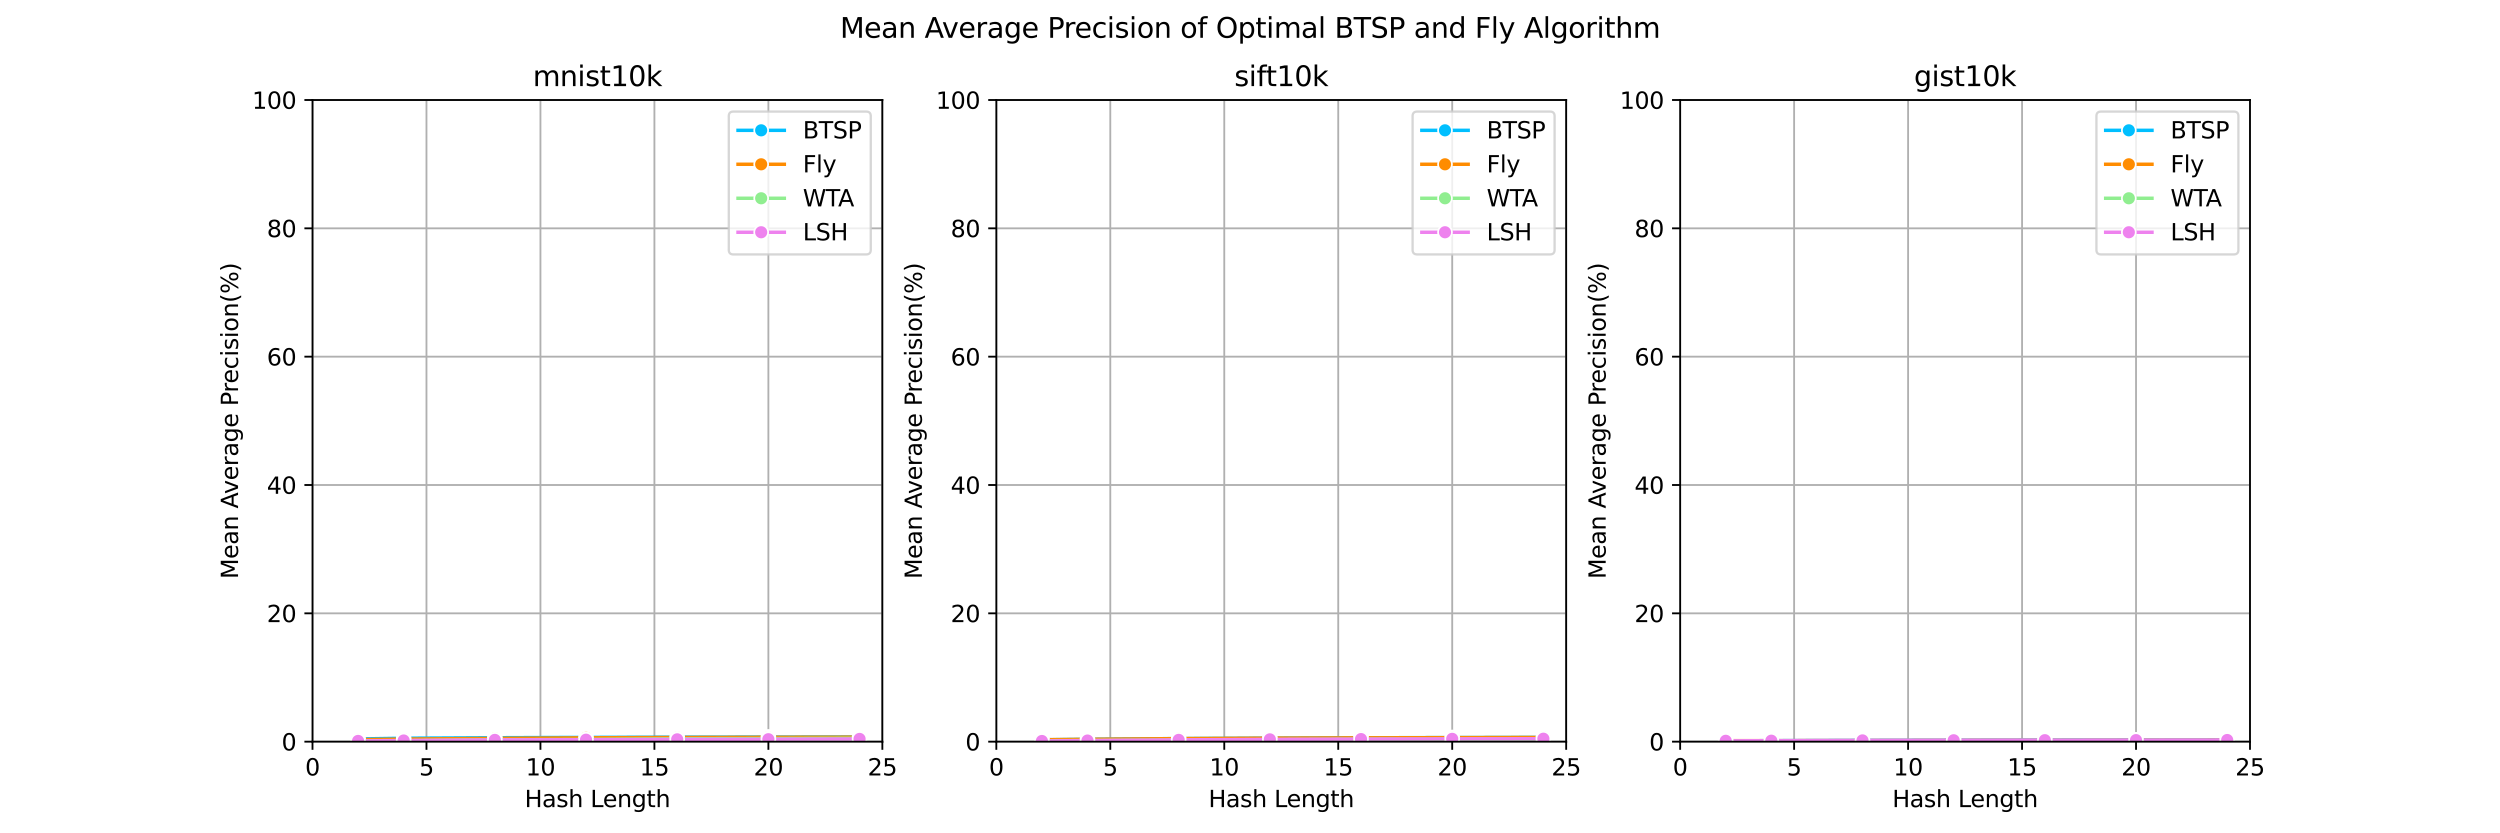 <?xml version="1.0" encoding="utf-8" standalone="no"?>
<!DOCTYPE svg PUBLIC "-//W3C//DTD SVG 1.1//EN"
  "http://www.w3.org/Graphics/SVG/1.1/DTD/svg11.dtd">
<svg xmlns:xlink="http://www.w3.org/1999/xlink" width="1080pt" height="360pt" viewBox="0 0 1080 360" xmlns="http://www.w3.org/2000/svg" version="1.1">
 <defs>
  <style type="text/css">*{stroke-linejoin: round; stroke-linecap: butt}</style>
 </defs>
 <g id="figure_1">
  <g id="patch_1">
   <path d="M 0 360 
L 1080 360 
L 1080 0 
L 0 0 
z
" style="fill: #ffffff"/>
  </g>
  <g id="axes_1">
   <g id="patch_2">
    <path d="M 135 320.4 
L 381.176 320.4 
L 381.176 43.2 
L 135 43.2 
z
" style="fill: #ffffff"/>
   </g>
   <g id="PolyCollection_1"/>
   <g id="PolyCollection_2"/>
   <g id="PolyCollection_3"/>
   <g id="PolyCollection_4"/>
   <g id="matplotlib.axis_1">
    <g id="xtick_1">
     <g id="line2d_1">
      <path d="M 135 320.4 
L 135 43.2 
" clip-path="url(#pe70233a63e)" style="fill: none; stroke: #b0b0b0; stroke-width: 0.8; stroke-linecap: square"/>
     </g>
     <g id="line2d_2">
      <defs>
       <path id="m3966b90ee0" d="M 0 0 
L 0 3.5 
" style="stroke: #000000; stroke-width: 0.8"/>
      </defs>
      <g>
       <use xlink:href="#m3966b90ee0" x="135" y="320.4" style="stroke: #000000; stroke-width: 0.8"/>
      </g>
     </g>
     <g id="text_1">
      <!-- 0 -->
      <g transform="translate(131.819 334.998) scale(0.1 -0.1)">
       <defs>
        <path id="DejaVuSans-30" d="M 2034 4250 
Q 1547 4250 1301 3770 
Q 1056 3291 1056 2328 
Q 1056 1369 1301 889 
Q 1547 409 2034 409 
Q 2525 409 2770 889 
Q 3016 1369 3016 2328 
Q 3016 3291 2770 3770 
Q 2525 4250 2034 4250 
z
M 2034 4750 
Q 2819 4750 3233 4129 
Q 3647 3509 3647 2328 
Q 3647 1150 3233 529 
Q 2819 -91 2034 -91 
Q 1250 -91 836 529 
Q 422 1150 422 2328 
Q 422 3509 836 4129 
Q 1250 4750 2034 4750 
z
" transform="scale(0.016)"/>
       </defs>
       <use xlink:href="#DejaVuSans-30"/>
      </g>
     </g>
    </g>
    <g id="xtick_2">
     <g id="line2d_3">
      <path d="M 184.235 320.4 
L 184.235 43.2 
" clip-path="url(#pe70233a63e)" style="fill: none; stroke: #b0b0b0; stroke-width: 0.8; stroke-linecap: square"/>
     </g>
     <g id="line2d_4">
      <g>
       <use xlink:href="#m3966b90ee0" x="184.235" y="320.4" style="stroke: #000000; stroke-width: 0.8"/>
      </g>
     </g>
     <g id="text_2">
      <!-- 5 -->
      <g transform="translate(181.054 334.998) scale(0.1 -0.1)">
       <defs>
        <path id="DejaVuSans-35" d="M 691 4666 
L 3169 4666 
L 3169 4134 
L 1269 4134 
L 1269 2991 
Q 1406 3038 1543 3061 
Q 1681 3084 1819 3084 
Q 2600 3084 3056 2656 
Q 3513 2228 3513 1497 
Q 3513 744 3044 326 
Q 2575 -91 1722 -91 
Q 1428 -91 1123 -41 
Q 819 9 494 109 
L 494 744 
Q 775 591 1075 516 
Q 1375 441 1709 441 
Q 2250 441 2565 725 
Q 2881 1009 2881 1497 
Q 2881 1984 2565 2268 
Q 2250 2553 1709 2553 
Q 1456 2553 1204 2497 
Q 953 2441 691 2322 
L 691 4666 
z
" transform="scale(0.016)"/>
       </defs>
       <use xlink:href="#DejaVuSans-35"/>
      </g>
     </g>
    </g>
    <g id="xtick_3">
     <g id="line2d_5">
      <path d="M 233.471 320.4 
L 233.471 43.2 
" clip-path="url(#pe70233a63e)" style="fill: none; stroke: #b0b0b0; stroke-width: 0.8; stroke-linecap: square"/>
     </g>
     <g id="line2d_6">
      <g>
       <use xlink:href="#m3966b90ee0" x="233.471" y="320.4" style="stroke: #000000; stroke-width: 0.8"/>
      </g>
     </g>
     <g id="text_3">
      <!-- 10 -->
      <g transform="translate(227.108 334.998) scale(0.1 -0.1)">
       <defs>
        <path id="DejaVuSans-31" d="M 794 531 
L 1825 531 
L 1825 4091 
L 703 3866 
L 703 4441 
L 1819 4666 
L 2450 4666 
L 2450 531 
L 3481 531 
L 3481 0 
L 794 0 
L 794 531 
z
" transform="scale(0.016)"/>
       </defs>
       <use xlink:href="#DejaVuSans-31"/>
       <use xlink:href="#DejaVuSans-30" x="63.623"/>
      </g>
     </g>
    </g>
    <g id="xtick_4">
     <g id="line2d_7">
      <path d="M 282.706 320.4 
L 282.706 43.2 
" clip-path="url(#pe70233a63e)" style="fill: none; stroke: #b0b0b0; stroke-width: 0.8; stroke-linecap: square"/>
     </g>
     <g id="line2d_8">
      <g>
       <use xlink:href="#m3966b90ee0" x="282.706" y="320.4" style="stroke: #000000; stroke-width: 0.8"/>
      </g>
     </g>
     <g id="text_4">
      <!-- 15 -->
      <g transform="translate(276.343 334.998) scale(0.1 -0.1)">
       <use xlink:href="#DejaVuSans-31"/>
       <use xlink:href="#DejaVuSans-35" x="63.623"/>
      </g>
     </g>
    </g>
    <g id="xtick_5">
     <g id="line2d_9">
      <path d="M 331.941 320.4 
L 331.941 43.2 
" clip-path="url(#pe70233a63e)" style="fill: none; stroke: #b0b0b0; stroke-width: 0.8; stroke-linecap: square"/>
     </g>
     <g id="line2d_10">
      <g>
       <use xlink:href="#m3966b90ee0" x="331.941" y="320.4" style="stroke: #000000; stroke-width: 0.8"/>
      </g>
     </g>
     <g id="text_5">
      <!-- 20 -->
      <g transform="translate(325.579 334.998) scale(0.1 -0.1)">
       <defs>
        <path id="DejaVuSans-32" d="M 1228 531 
L 3431 531 
L 3431 0 
L 469 0 
L 469 531 
Q 828 903 1448 1529 
Q 2069 2156 2228 2338 
Q 2531 2678 2651 2914 
Q 2772 3150 2772 3378 
Q 2772 3750 2511 3984 
Q 2250 4219 1831 4219 
Q 1534 4219 1204 4116 
Q 875 4013 500 3803 
L 500 4441 
Q 881 4594 1212 4672 
Q 1544 4750 1819 4750 
Q 2544 4750 2975 4387 
Q 3406 4025 3406 3419 
Q 3406 3131 3298 2873 
Q 3191 2616 2906 2266 
Q 2828 2175 2409 1742 
Q 1991 1309 1228 531 
z
" transform="scale(0.016)"/>
       </defs>
       <use xlink:href="#DejaVuSans-32"/>
       <use xlink:href="#DejaVuSans-30" x="63.623"/>
      </g>
     </g>
    </g>
    <g id="xtick_6">
     <g id="line2d_11">
      <path d="M 381.176 320.4 
L 381.176 43.2 
" clip-path="url(#pe70233a63e)" style="fill: none; stroke: #b0b0b0; stroke-width: 0.8; stroke-linecap: square"/>
     </g>
     <g id="line2d_12">
      <g>
       <use xlink:href="#m3966b90ee0" x="381.176" y="320.4" style="stroke: #000000; stroke-width: 0.8"/>
      </g>
     </g>
     <g id="text_6">
      <!-- 25 -->
      <g transform="translate(374.814 334.998) scale(0.1 -0.1)">
       <use xlink:href="#DejaVuSans-32"/>
       <use xlink:href="#DejaVuSans-35" x="63.623"/>
      </g>
     </g>
    </g>
    <g id="text_7">
     <!-- Hash Length -->
     <g transform="translate(226.655 348.677) scale(0.1 -0.1)">
      <defs>
       <path id="DejaVuSans-48" d="M 628 4666 
L 1259 4666 
L 1259 2753 
L 3553 2753 
L 3553 4666 
L 4184 4666 
L 4184 0 
L 3553 0 
L 3553 2222 
L 1259 2222 
L 1259 0 
L 628 0 
L 628 4666 
z
" transform="scale(0.016)"/>
       <path id="DejaVuSans-61" d="M 2194 1759 
Q 1497 1759 1228 1600 
Q 959 1441 959 1056 
Q 959 750 1161 570 
Q 1363 391 1709 391 
Q 2188 391 2477 730 
Q 2766 1069 2766 1631 
L 2766 1759 
L 2194 1759 
z
M 3341 1997 
L 3341 0 
L 2766 0 
L 2766 531 
Q 2569 213 2275 61 
Q 1981 -91 1556 -91 
Q 1019 -91 701 211 
Q 384 513 384 1019 
Q 384 1609 779 1909 
Q 1175 2209 1959 2209 
L 2766 2209 
L 2766 2266 
Q 2766 2663 2505 2880 
Q 2244 3097 1772 3097 
Q 1472 3097 1187 3025 
Q 903 2953 641 2809 
L 641 3341 
Q 956 3463 1253 3523 
Q 1550 3584 1831 3584 
Q 2591 3584 2966 3190 
Q 3341 2797 3341 1997 
z
" transform="scale(0.016)"/>
       <path id="DejaVuSans-73" d="M 2834 3397 
L 2834 2853 
Q 2591 2978 2328 3040 
Q 2066 3103 1784 3103 
Q 1356 3103 1142 2972 
Q 928 2841 928 2578 
Q 928 2378 1081 2264 
Q 1234 2150 1697 2047 
L 1894 2003 
Q 2506 1872 2764 1633 
Q 3022 1394 3022 966 
Q 3022 478 2636 193 
Q 2250 -91 1575 -91 
Q 1294 -91 989 -36 
Q 684 19 347 128 
L 347 722 
Q 666 556 975 473 
Q 1284 391 1588 391 
Q 1994 391 2212 530 
Q 2431 669 2431 922 
Q 2431 1156 2273 1281 
Q 2116 1406 1581 1522 
L 1381 1569 
Q 847 1681 609 1914 
Q 372 2147 372 2553 
Q 372 3047 722 3315 
Q 1072 3584 1716 3584 
Q 2034 3584 2315 3537 
Q 2597 3491 2834 3397 
z
" transform="scale(0.016)"/>
       <path id="DejaVuSans-68" d="M 3513 2113 
L 3513 0 
L 2938 0 
L 2938 2094 
Q 2938 2591 2744 2837 
Q 2550 3084 2163 3084 
Q 1697 3084 1428 2787 
Q 1159 2491 1159 1978 
L 1159 0 
L 581 0 
L 581 4863 
L 1159 4863 
L 1159 2956 
Q 1366 3272 1645 3428 
Q 1925 3584 2291 3584 
Q 2894 3584 3203 3211 
Q 3513 2838 3513 2113 
z
" transform="scale(0.016)"/>
       <path id="DejaVuSans-20" transform="scale(0.016)"/>
       <path id="DejaVuSans-4c" d="M 628 4666 
L 1259 4666 
L 1259 531 
L 3531 531 
L 3531 0 
L 628 0 
L 628 4666 
z
" transform="scale(0.016)"/>
       <path id="DejaVuSans-65" d="M 3597 1894 
L 3597 1613 
L 953 1613 
Q 991 1019 1311 708 
Q 1631 397 2203 397 
Q 2534 397 2845 478 
Q 3156 559 3463 722 
L 3463 178 
Q 3153 47 2828 -22 
Q 2503 -91 2169 -91 
Q 1331 -91 842 396 
Q 353 884 353 1716 
Q 353 2575 817 3079 
Q 1281 3584 2069 3584 
Q 2775 3584 3186 3129 
Q 3597 2675 3597 1894 
z
M 3022 2063 
Q 3016 2534 2758 2815 
Q 2500 3097 2075 3097 
Q 1594 3097 1305 2825 
Q 1016 2553 972 2059 
L 3022 2063 
z
" transform="scale(0.016)"/>
       <path id="DejaVuSans-6e" d="M 3513 2113 
L 3513 0 
L 2938 0 
L 2938 2094 
Q 2938 2591 2744 2837 
Q 2550 3084 2163 3084 
Q 1697 3084 1428 2787 
Q 1159 2491 1159 1978 
L 1159 0 
L 581 0 
L 581 3500 
L 1159 3500 
L 1159 2956 
Q 1366 3272 1645 3428 
Q 1925 3584 2291 3584 
Q 2894 3584 3203 3211 
Q 3513 2838 3513 2113 
z
" transform="scale(0.016)"/>
       <path id="DejaVuSans-67" d="M 2906 1791 
Q 2906 2416 2648 2759 
Q 2391 3103 1925 3103 
Q 1463 3103 1205 2759 
Q 947 2416 947 1791 
Q 947 1169 1205 825 
Q 1463 481 1925 481 
Q 2391 481 2648 825 
Q 2906 1169 2906 1791 
z
M 3481 434 
Q 3481 -459 3084 -895 
Q 2688 -1331 1869 -1331 
Q 1566 -1331 1297 -1286 
Q 1028 -1241 775 -1147 
L 775 -588 
Q 1028 -725 1275 -790 
Q 1522 -856 1778 -856 
Q 2344 -856 2625 -561 
Q 2906 -266 2906 331 
L 2906 616 
Q 2728 306 2450 153 
Q 2172 0 1784 0 
Q 1141 0 747 490 
Q 353 981 353 1791 
Q 353 2603 747 3093 
Q 1141 3584 1784 3584 
Q 2172 3584 2450 3431 
Q 2728 3278 2906 2969 
L 2906 3500 
L 3481 3500 
L 3481 434 
z
" transform="scale(0.016)"/>
       <path id="DejaVuSans-74" d="M 1172 4494 
L 1172 3500 
L 2356 3500 
L 2356 3053 
L 1172 3053 
L 1172 1153 
Q 1172 725 1289 603 
Q 1406 481 1766 481 
L 2356 481 
L 2356 0 
L 1766 0 
Q 1100 0 847 248 
Q 594 497 594 1153 
L 594 3053 
L 172 3053 
L 172 3500 
L 594 3500 
L 594 4494 
L 1172 4494 
z
" transform="scale(0.016)"/>
      </defs>
      <use xlink:href="#DejaVuSans-48"/>
      <use xlink:href="#DejaVuSans-61" x="75.195"/>
      <use xlink:href="#DejaVuSans-73" x="136.475"/>
      <use xlink:href="#DejaVuSans-68" x="188.574"/>
      <use xlink:href="#DejaVuSans-20" x="251.953"/>
      <use xlink:href="#DejaVuSans-4c" x="283.74"/>
      <use xlink:href="#DejaVuSans-65" x="337.703"/>
      <use xlink:href="#DejaVuSans-6e" x="399.227"/>
      <use xlink:href="#DejaVuSans-67" x="462.605"/>
      <use xlink:href="#DejaVuSans-74" x="526.082"/>
      <use xlink:href="#DejaVuSans-68" x="565.291"/>
     </g>
    </g>
   </g>
   <g id="matplotlib.axis_2">
    <g id="ytick_1">
     <g id="line2d_13">
      <path d="M 135 320.4 
L 381.176 320.4 
" clip-path="url(#pe70233a63e)" style="fill: none; stroke: #b0b0b0; stroke-width: 0.8; stroke-linecap: square"/>
     </g>
     <g id="line2d_14">
      <defs>
       <path id="mfc6bb47b71" d="M 0 0 
L -3.5 0 
" style="stroke: #000000; stroke-width: 0.8"/>
      </defs>
      <g>
       <use xlink:href="#mfc6bb47b71" x="135" y="320.4" style="stroke: #000000; stroke-width: 0.8"/>
      </g>
     </g>
     <g id="text_8">
      <!-- 0 -->
      <g transform="translate(121.638 324.199) scale(0.1 -0.1)">
       <use xlink:href="#DejaVuSans-30"/>
      </g>
     </g>
    </g>
    <g id="ytick_2">
     <g id="line2d_15">
      <path d="M 135 264.96 
L 381.176 264.96 
" clip-path="url(#pe70233a63e)" style="fill: none; stroke: #b0b0b0; stroke-width: 0.8; stroke-linecap: square"/>
     </g>
     <g id="line2d_16">
      <g>
       <use xlink:href="#mfc6bb47b71" x="135" y="264.96" style="stroke: #000000; stroke-width: 0.8"/>
      </g>
     </g>
     <g id="text_9">
      <!-- 20 -->
      <g transform="translate(115.275 268.759) scale(0.1 -0.1)">
       <use xlink:href="#DejaVuSans-32"/>
       <use xlink:href="#DejaVuSans-30" x="63.623"/>
      </g>
     </g>
    </g>
    <g id="ytick_3">
     <g id="line2d_17">
      <path d="M 135 209.52 
L 381.176 209.52 
" clip-path="url(#pe70233a63e)" style="fill: none; stroke: #b0b0b0; stroke-width: 0.8; stroke-linecap: square"/>
     </g>
     <g id="line2d_18">
      <g>
       <use xlink:href="#mfc6bb47b71" x="135" y="209.52" style="stroke: #000000; stroke-width: 0.8"/>
      </g>
     </g>
     <g id="text_10">
      <!-- 40 -->
      <g transform="translate(115.275 213.319) scale(0.1 -0.1)">
       <defs>
        <path id="DejaVuSans-34" d="M 2419 4116 
L 825 1625 
L 2419 1625 
L 2419 4116 
z
M 2253 4666 
L 3047 4666 
L 3047 1625 
L 3713 1625 
L 3713 1100 
L 3047 1100 
L 3047 0 
L 2419 0 
L 2419 1100 
L 313 1100 
L 313 1709 
L 2253 4666 
z
" transform="scale(0.016)"/>
       </defs>
       <use xlink:href="#DejaVuSans-34"/>
       <use xlink:href="#DejaVuSans-30" x="63.623"/>
      </g>
     </g>
    </g>
    <g id="ytick_4">
     <g id="line2d_19">
      <path d="M 135 154.08 
L 381.176 154.08 
" clip-path="url(#pe70233a63e)" style="fill: none; stroke: #b0b0b0; stroke-width: 0.8; stroke-linecap: square"/>
     </g>
     <g id="line2d_20">
      <g>
       <use xlink:href="#mfc6bb47b71" x="135" y="154.08" style="stroke: #000000; stroke-width: 0.8"/>
      </g>
     </g>
     <g id="text_11">
      <!-- 60 -->
      <g transform="translate(115.275 157.879) scale(0.1 -0.1)">
       <defs>
        <path id="DejaVuSans-36" d="M 2113 2584 
Q 1688 2584 1439 2293 
Q 1191 2003 1191 1497 
Q 1191 994 1439 701 
Q 1688 409 2113 409 
Q 2538 409 2786 701 
Q 3034 994 3034 1497 
Q 3034 2003 2786 2293 
Q 2538 2584 2113 2584 
z
M 3366 4563 
L 3366 3988 
Q 3128 4100 2886 4159 
Q 2644 4219 2406 4219 
Q 1781 4219 1451 3797 
Q 1122 3375 1075 2522 
Q 1259 2794 1537 2939 
Q 1816 3084 2150 3084 
Q 2853 3084 3261 2657 
Q 3669 2231 3669 1497 
Q 3669 778 3244 343 
Q 2819 -91 2113 -91 
Q 1303 -91 875 529 
Q 447 1150 447 2328 
Q 447 3434 972 4092 
Q 1497 4750 2381 4750 
Q 2619 4750 2861 4703 
Q 3103 4656 3366 4563 
z
" transform="scale(0.016)"/>
       </defs>
       <use xlink:href="#DejaVuSans-36"/>
       <use xlink:href="#DejaVuSans-30" x="63.623"/>
      </g>
     </g>
    </g>
    <g id="ytick_5">
     <g id="line2d_21">
      <path d="M 135 98.64 
L 381.176 98.64 
" clip-path="url(#pe70233a63e)" style="fill: none; stroke: #b0b0b0; stroke-width: 0.8; stroke-linecap: square"/>
     </g>
     <g id="line2d_22">
      <g>
       <use xlink:href="#mfc6bb47b71" x="135" y="98.64" style="stroke: #000000; stroke-width: 0.8"/>
      </g>
     </g>
     <g id="text_12">
      <!-- 80 -->
      <g transform="translate(115.275 102.439) scale(0.1 -0.1)">
       <defs>
        <path id="DejaVuSans-38" d="M 2034 2216 
Q 1584 2216 1326 1975 
Q 1069 1734 1069 1313 
Q 1069 891 1326 650 
Q 1584 409 2034 409 
Q 2484 409 2743 651 
Q 3003 894 3003 1313 
Q 3003 1734 2745 1975 
Q 2488 2216 2034 2216 
z
M 1403 2484 
Q 997 2584 770 2862 
Q 544 3141 544 3541 
Q 544 4100 942 4425 
Q 1341 4750 2034 4750 
Q 2731 4750 3128 4425 
Q 3525 4100 3525 3541 
Q 3525 3141 3298 2862 
Q 3072 2584 2669 2484 
Q 3125 2378 3379 2068 
Q 3634 1759 3634 1313 
Q 3634 634 3220 271 
Q 2806 -91 2034 -91 
Q 1263 -91 848 271 
Q 434 634 434 1313 
Q 434 1759 690 2068 
Q 947 2378 1403 2484 
z
M 1172 3481 
Q 1172 3119 1398 2916 
Q 1625 2713 2034 2713 
Q 2441 2713 2670 2916 
Q 2900 3119 2900 3481 
Q 2900 3844 2670 4047 
Q 2441 4250 2034 4250 
Q 1625 4250 1398 4047 
Q 1172 3844 1172 3481 
z
" transform="scale(0.016)"/>
       </defs>
       <use xlink:href="#DejaVuSans-38"/>
       <use xlink:href="#DejaVuSans-30" x="63.623"/>
      </g>
     </g>
    </g>
    <g id="ytick_6">
     <g id="line2d_23">
      <path d="M 135 43.2 
L 381.176 43.2 
" clip-path="url(#pe70233a63e)" style="fill: none; stroke: #b0b0b0; stroke-width: 0.8; stroke-linecap: square"/>
     </g>
     <g id="line2d_24">
      <g>
       <use xlink:href="#mfc6bb47b71" x="135" y="43.2" style="stroke: #000000; stroke-width: 0.8"/>
      </g>
     </g>
     <g id="text_13">
      <!-- 100 -->
      <g transform="translate(108.912 46.999) scale(0.1 -0.1)">
       <use xlink:href="#DejaVuSans-31"/>
       <use xlink:href="#DejaVuSans-30" x="63.623"/>
       <use xlink:href="#DejaVuSans-30" x="127.246"/>
      </g>
     </g>
    </g>
    <g id="text_14">
     <!-- Mean Average Precision(%) -->
     <g transform="translate(102.833 250.094) rotate(-90) scale(0.1 -0.1)">
      <defs>
       <path id="DejaVuSans-4d" d="M 628 4666 
L 1569 4666 
L 2759 1491 
L 3956 4666 
L 4897 4666 
L 4897 0 
L 4281 0 
L 4281 4097 
L 3078 897 
L 2444 897 
L 1241 4097 
L 1241 0 
L 628 0 
L 628 4666 
z
" transform="scale(0.016)"/>
       <path id="DejaVuSans-41" d="M 2188 4044 
L 1331 1722 
L 3047 1722 
L 2188 4044 
z
M 1831 4666 
L 2547 4666 
L 4325 0 
L 3669 0 
L 3244 1197 
L 1141 1197 
L 716 0 
L 50 0 
L 1831 4666 
z
" transform="scale(0.016)"/>
       <path id="DejaVuSans-76" d="M 191 3500 
L 800 3500 
L 1894 563 
L 2988 3500 
L 3597 3500 
L 2284 0 
L 1503 0 
L 191 3500 
z
" transform="scale(0.016)"/>
       <path id="DejaVuSans-72" d="M 2631 2963 
Q 2534 3019 2420 3045 
Q 2306 3072 2169 3072 
Q 1681 3072 1420 2755 
Q 1159 2438 1159 1844 
L 1159 0 
L 581 0 
L 581 3500 
L 1159 3500 
L 1159 2956 
Q 1341 3275 1631 3429 
Q 1922 3584 2338 3584 
Q 2397 3584 2469 3576 
Q 2541 3569 2628 3553 
L 2631 2963 
z
" transform="scale(0.016)"/>
       <path id="DejaVuSans-50" d="M 1259 4147 
L 1259 2394 
L 2053 2394 
Q 2494 2394 2734 2622 
Q 2975 2850 2975 3272 
Q 2975 3691 2734 3919 
Q 2494 4147 2053 4147 
L 1259 4147 
z
M 628 4666 
L 2053 4666 
Q 2838 4666 3239 4311 
Q 3641 3956 3641 3272 
Q 3641 2581 3239 2228 
Q 2838 1875 2053 1875 
L 1259 1875 
L 1259 0 
L 628 0 
L 628 4666 
z
" transform="scale(0.016)"/>
       <path id="DejaVuSans-63" d="M 3122 3366 
L 3122 2828 
Q 2878 2963 2633 3030 
Q 2388 3097 2138 3097 
Q 1578 3097 1268 2742 
Q 959 2388 959 1747 
Q 959 1106 1268 751 
Q 1578 397 2138 397 
Q 2388 397 2633 464 
Q 2878 531 3122 666 
L 3122 134 
Q 2881 22 2623 -34 
Q 2366 -91 2075 -91 
Q 1284 -91 818 406 
Q 353 903 353 1747 
Q 353 2603 823 3093 
Q 1294 3584 2113 3584 
Q 2378 3584 2631 3529 
Q 2884 3475 3122 3366 
z
" transform="scale(0.016)"/>
       <path id="DejaVuSans-69" d="M 603 3500 
L 1178 3500 
L 1178 0 
L 603 0 
L 603 3500 
z
M 603 4863 
L 1178 4863 
L 1178 4134 
L 603 4134 
L 603 4863 
z
" transform="scale(0.016)"/>
       <path id="DejaVuSans-6f" d="M 1959 3097 
Q 1497 3097 1228 2736 
Q 959 2375 959 1747 
Q 959 1119 1226 758 
Q 1494 397 1959 397 
Q 2419 397 2687 759 
Q 2956 1122 2956 1747 
Q 2956 2369 2687 2733 
Q 2419 3097 1959 3097 
z
M 1959 3584 
Q 2709 3584 3137 3096 
Q 3566 2609 3566 1747 
Q 3566 888 3137 398 
Q 2709 -91 1959 -91 
Q 1206 -91 779 398 
Q 353 888 353 1747 
Q 353 2609 779 3096 
Q 1206 3584 1959 3584 
z
" transform="scale(0.016)"/>
       <path id="DejaVuSans-28" d="M 1984 4856 
Q 1566 4138 1362 3434 
Q 1159 2731 1159 2009 
Q 1159 1288 1364 580 
Q 1569 -128 1984 -844 
L 1484 -844 
Q 1016 -109 783 600 
Q 550 1309 550 2009 
Q 550 2706 781 3412 
Q 1013 4119 1484 4856 
L 1984 4856 
z
" transform="scale(0.016)"/>
       <path id="DejaVuSans-25" d="M 4653 2053 
Q 4381 2053 4226 1822 
Q 4072 1591 4072 1178 
Q 4072 772 4226 539 
Q 4381 306 4653 306 
Q 4919 306 5073 539 
Q 5228 772 5228 1178 
Q 5228 1588 5073 1820 
Q 4919 2053 4653 2053 
z
M 4653 2450 
Q 5147 2450 5437 2106 
Q 5728 1763 5728 1178 
Q 5728 594 5436 251 
Q 5144 -91 4653 -91 
Q 4153 -91 3862 251 
Q 3572 594 3572 1178 
Q 3572 1766 3864 2108 
Q 4156 2450 4653 2450 
z
M 1428 4353 
Q 1159 4353 1004 4120 
Q 850 3888 850 3481 
Q 850 3069 1003 2837 
Q 1156 2606 1428 2606 
Q 1700 2606 1854 2837 
Q 2009 3069 2009 3481 
Q 2009 3884 1853 4118 
Q 1697 4353 1428 4353 
z
M 4250 4750 
L 4750 4750 
L 1831 -91 
L 1331 -91 
L 4250 4750 
z
M 1428 4750 
Q 1922 4750 2215 4408 
Q 2509 4066 2509 3481 
Q 2509 2891 2217 2550 
Q 1925 2209 1428 2209 
Q 931 2209 642 2551 
Q 353 2894 353 3481 
Q 353 4063 643 4406 
Q 934 4750 1428 4750 
z
" transform="scale(0.016)"/>
       <path id="DejaVuSans-29" d="M 513 4856 
L 1013 4856 
Q 1481 4119 1714 3412 
Q 1947 2706 1947 2009 
Q 1947 1309 1714 600 
Q 1481 -109 1013 -844 
L 513 -844 
Q 928 -128 1133 580 
Q 1338 1288 1338 2009 
Q 1338 2731 1133 3434 
Q 928 4138 513 4856 
z
" transform="scale(0.016)"/>
      </defs>
      <use xlink:href="#DejaVuSans-4d"/>
      <use xlink:href="#DejaVuSans-65" x="86.279"/>
      <use xlink:href="#DejaVuSans-61" x="147.803"/>
      <use xlink:href="#DejaVuSans-6e" x="209.082"/>
      <use xlink:href="#DejaVuSans-20" x="272.461"/>
      <use xlink:href="#DejaVuSans-41" x="304.248"/>
      <use xlink:href="#DejaVuSans-76" x="366.781"/>
      <use xlink:href="#DejaVuSans-65" x="425.961"/>
      <use xlink:href="#DejaVuSans-72" x="487.484"/>
      <use xlink:href="#DejaVuSans-61" x="528.598"/>
      <use xlink:href="#DejaVuSans-67" x="589.877"/>
      <use xlink:href="#DejaVuSans-65" x="653.354"/>
      <use xlink:href="#DejaVuSans-20" x="714.877"/>
      <use xlink:href="#DejaVuSans-50" x="746.664"/>
      <use xlink:href="#DejaVuSans-72" x="805.217"/>
      <use xlink:href="#DejaVuSans-65" x="844.08"/>
      <use xlink:href="#DejaVuSans-63" x="905.604"/>
      <use xlink:href="#DejaVuSans-69" x="960.584"/>
      <use xlink:href="#DejaVuSans-73" x="988.367"/>
      <use xlink:href="#DejaVuSans-69" x="1040.467"/>
      <use xlink:href="#DejaVuSans-6f" x="1068.25"/>
      <use xlink:href="#DejaVuSans-6e" x="1129.432"/>
      <use xlink:href="#DejaVuSans-28" x="1192.811"/>
      <use xlink:href="#DejaVuSans-25" x="1231.824"/>
      <use xlink:href="#DejaVuSans-29" x="1326.844"/>
     </g>
    </g>
   </g>
   <g id="line2d_25">
    <path d="M 154.694 319.236 
L 174.388 318.922 
L 213.776 318.704 
L 253.165 318.557 
L 292.553 318.46 
L 331.941 318.409 
L 371.329 318.381 
" clip-path="url(#pe70233a63e)" style="fill: none; stroke: #00bfff; stroke-width: 1.5; stroke-linecap: square"/>
    <defs>
     <path id="meeaefef579" d="M 0 3 
C 0.796 3 1.559 2.684 2.121 2.121 
C 2.684 1.559 3 0.796 3 0 
C 3 -0.796 2.684 -1.559 2.121 -2.121 
C 1.559 -2.684 0.796 -3 0 -3 
C -0.796 -3 -1.559 -2.684 -2.121 -2.121 
C -2.684 -1.559 -3 -0.796 -3 0 
C -3 0.796 -2.684 1.559 -2.121 2.121 
C -1.559 2.684 -0.796 3 0 3 
z
" style="stroke: #ffffff; stroke-width: 0.75"/>
    </defs>
    <g clip-path="url(#pe70233a63e)">
     <use xlink:href="#meeaefef579" x="154.694" y="319.236" style="fill: #00bfff; stroke: #ffffff; stroke-width: 0.75"/>
     <use xlink:href="#meeaefef579" x="174.388" y="318.922" style="fill: #00bfff; stroke: #ffffff; stroke-width: 0.75"/>
     <use xlink:href="#meeaefef579" x="213.776" y="318.704" style="fill: #00bfff; stroke: #ffffff; stroke-width: 0.75"/>
     <use xlink:href="#meeaefef579" x="253.165" y="318.557" style="fill: #00bfff; stroke: #ffffff; stroke-width: 0.75"/>
     <use xlink:href="#meeaefef579" x="292.553" y="318.46" style="fill: #00bfff; stroke: #ffffff; stroke-width: 0.75"/>
     <use xlink:href="#meeaefef579" x="331.941" y="318.409" style="fill: #00bfff; stroke: #ffffff; stroke-width: 0.75"/>
     <use xlink:href="#meeaefef579" x="371.329" y="318.381" style="fill: #00bfff; stroke: #ffffff; stroke-width: 0.75"/>
    </g>
   </g>
   <g id="line2d_26">
    <path d="M 154.694 319.525 
L 174.388 319.284 
L 213.776 318.983 
L 253.165 318.735 
L 292.553 318.594 
L 331.941 318.502 
L 371.329 318.444 
" clip-path="url(#pe70233a63e)" style="fill: none; stroke: #ff8c00; stroke-width: 1.5; stroke-linecap: square"/>
    <defs>
     <path id="meefeafaa0e" d="M 0 3 
C 0.796 3 1.559 2.684 2.121 2.121 
C 2.684 1.559 3 0.796 3 0 
C 3 -0.796 2.684 -1.559 2.121 -2.121 
C 1.559 -2.684 0.796 -3 0 -3 
C -0.796 -3 -1.559 -2.684 -2.121 -2.121 
C -2.684 -1.559 -3 -0.796 -3 0 
C -3 0.796 -2.684 1.559 -2.121 2.121 
C -1.559 2.684 -0.796 3 0 3 
z
" style="stroke: #ffffff; stroke-width: 0.75"/>
    </defs>
    <g clip-path="url(#pe70233a63e)">
     <use xlink:href="#meefeafaa0e" x="154.694" y="319.525" style="fill: #ff8c00; stroke: #ffffff; stroke-width: 0.75"/>
     <use xlink:href="#meefeafaa0e" x="174.388" y="319.284" style="fill: #ff8c00; stroke: #ffffff; stroke-width: 0.75"/>
     <use xlink:href="#meefeafaa0e" x="213.776" y="318.983" style="fill: #ff8c00; stroke: #ffffff; stroke-width: 0.75"/>
     <use xlink:href="#meefeafaa0e" x="253.165" y="318.735" style="fill: #ff8c00; stroke: #ffffff; stroke-width: 0.75"/>
     <use xlink:href="#meefeafaa0e" x="292.553" y="318.594" style="fill: #ff8c00; stroke: #ffffff; stroke-width: 0.75"/>
     <use xlink:href="#meefeafaa0e" x="331.941" y="318.502" style="fill: #ff8c00; stroke: #ffffff; stroke-width: 0.75"/>
     <use xlink:href="#meefeafaa0e" x="371.329" y="318.444" style="fill: #ff8c00; stroke: #ffffff; stroke-width: 0.75"/>
    </g>
   </g>
   <g id="line2d_27">
    <path d="M 154.694 320.098 
L 174.388 319.961 
L 213.776 319.635 
L 253.165 319.445 
L 292.553 319.156 
L 331.941 319.069 
L 371.329 318.902 
" clip-path="url(#pe70233a63e)" style="fill: none; stroke: #90ee90; stroke-width: 1.5; stroke-linecap: square"/>
    <defs>
     <path id="m579bf8ac1c" d="M 0 3 
C 0.796 3 1.559 2.684 2.121 2.121 
C 2.684 1.559 3 0.796 3 0 
C 3 -0.796 2.684 -1.559 2.121 -2.121 
C 1.559 -2.684 0.796 -3 0 -3 
C -0.796 -3 -1.559 -2.684 -2.121 -2.121 
C -2.684 -1.559 -3 -0.796 -3 0 
C -3 0.796 -2.684 1.559 -2.121 2.121 
C -1.559 2.684 -0.796 3 0 3 
z
" style="stroke: #ffffff; stroke-width: 0.75"/>
    </defs>
    <g clip-path="url(#pe70233a63e)">
     <use xlink:href="#m579bf8ac1c" x="154.694" y="320.098" style="fill: #90ee90; stroke: #ffffff; stroke-width: 0.75"/>
     <use xlink:href="#m579bf8ac1c" x="174.388" y="319.961" style="fill: #90ee90; stroke: #ffffff; stroke-width: 0.75"/>
     <use xlink:href="#m579bf8ac1c" x="213.776" y="319.635" style="fill: #90ee90; stroke: #ffffff; stroke-width: 0.75"/>
     <use xlink:href="#m579bf8ac1c" x="253.165" y="319.445" style="fill: #90ee90; stroke: #ffffff; stroke-width: 0.75"/>
     <use xlink:href="#m579bf8ac1c" x="292.553" y="319.156" style="fill: #90ee90; stroke: #ffffff; stroke-width: 0.75"/>
     <use xlink:href="#m579bf8ac1c" x="331.941" y="319.069" style="fill: #90ee90; stroke: #ffffff; stroke-width: 0.75"/>
     <use xlink:href="#m579bf8ac1c" x="371.329" y="318.902" style="fill: #90ee90; stroke: #ffffff; stroke-width: 0.75"/>
    </g>
   </g>
   <g id="line2d_28">
    <path d="M 154.694 320.082 
L 174.388 319.897 
L 213.776 319.637 
L 253.165 319.552 
L 292.553 319.397 
L 331.941 319.344 
L 371.329 319.218 
" clip-path="url(#pe70233a63e)" style="fill: none; stroke: #ee82ee; stroke-width: 1.5; stroke-linecap: square"/>
    <defs>
     <path id="m18bd2afb65" d="M 0 3 
C 0.796 3 1.559 2.684 2.121 2.121 
C 2.684 1.559 3 0.796 3 0 
C 3 -0.796 2.684 -1.559 2.121 -2.121 
C 1.559 -2.684 0.796 -3 0 -3 
C -0.796 -3 -1.559 -2.684 -2.121 -2.121 
C -2.684 -1.559 -3 -0.796 -3 0 
C -3 0.796 -2.684 1.559 -2.121 2.121 
C -1.559 2.684 -0.796 3 0 3 
z
" style="stroke: #ffffff; stroke-width: 0.75"/>
    </defs>
    <g clip-path="url(#pe70233a63e)">
     <use xlink:href="#m18bd2afb65" x="154.694" y="320.082" style="fill: #ee82ee; stroke: #ffffff; stroke-width: 0.75"/>
     <use xlink:href="#m18bd2afb65" x="174.388" y="319.897" style="fill: #ee82ee; stroke: #ffffff; stroke-width: 0.75"/>
     <use xlink:href="#m18bd2afb65" x="213.776" y="319.637" style="fill: #ee82ee; stroke: #ffffff; stroke-width: 0.75"/>
     <use xlink:href="#m18bd2afb65" x="253.165" y="319.552" style="fill: #ee82ee; stroke: #ffffff; stroke-width: 0.75"/>
     <use xlink:href="#m18bd2afb65" x="292.553" y="319.397" style="fill: #ee82ee; stroke: #ffffff; stroke-width: 0.75"/>
     <use xlink:href="#m18bd2afb65" x="331.941" y="319.344" style="fill: #ee82ee; stroke: #ffffff; stroke-width: 0.75"/>
     <use xlink:href="#m18bd2afb65" x="371.329" y="319.218" style="fill: #ee82ee; stroke: #ffffff; stroke-width: 0.75"/>
    </g>
   </g>
   <g id="patch_3">
    <path d="M 135 320.4 
L 135 43.2 
" style="fill: none; stroke: #000000; stroke-width: 0.8; stroke-linejoin: miter; stroke-linecap: square"/>
   </g>
   <g id="patch_4">
    <path d="M 381.176 320.4 
L 381.176 43.2 
" style="fill: none; stroke: #000000; stroke-width: 0.8; stroke-linejoin: miter; stroke-linecap: square"/>
   </g>
   <g id="patch_5">
    <path d="M 135 320.4 
L 381.176 320.4 
" style="fill: none; stroke: #000000; stroke-width: 0.8; stroke-linejoin: miter; stroke-linecap: square"/>
   </g>
   <g id="patch_6">
    <path d="M 135 43.2 
L 381.176 43.2 
" style="fill: none; stroke: #000000; stroke-width: 0.8; stroke-linejoin: miter; stroke-linecap: square"/>
   </g>
   <g id="text_15">
    <!-- mnist10k -->
    <g transform="translate(230.187 37.2) scale(0.12 -0.12)">
     <defs>
      <path id="DejaVuSans-6d" d="M 3328 2828 
Q 3544 3216 3844 3400 
Q 4144 3584 4550 3584 
Q 5097 3584 5394 3201 
Q 5691 2819 5691 2113 
L 5691 0 
L 5113 0 
L 5113 2094 
Q 5113 2597 4934 2840 
Q 4756 3084 4391 3084 
Q 3944 3084 3684 2787 
Q 3425 2491 3425 1978 
L 3425 0 
L 2847 0 
L 2847 2094 
Q 2847 2600 2669 2842 
Q 2491 3084 2119 3084 
Q 1678 3084 1418 2786 
Q 1159 2488 1159 1978 
L 1159 0 
L 581 0 
L 581 3500 
L 1159 3500 
L 1159 2956 
Q 1356 3278 1631 3431 
Q 1906 3584 2284 3584 
Q 2666 3584 2933 3390 
Q 3200 3197 3328 2828 
z
" transform="scale(0.016)"/>
      <path id="DejaVuSans-6b" d="M 581 4863 
L 1159 4863 
L 1159 1991 
L 2875 3500 
L 3609 3500 
L 1753 1863 
L 3688 0 
L 2938 0 
L 1159 1709 
L 1159 0 
L 581 0 
L 581 4863 
z
" transform="scale(0.016)"/>
     </defs>
     <use xlink:href="#DejaVuSans-6d"/>
     <use xlink:href="#DejaVuSans-6e" x="97.412"/>
     <use xlink:href="#DejaVuSans-69" x="160.791"/>
     <use xlink:href="#DejaVuSans-73" x="188.574"/>
     <use xlink:href="#DejaVuSans-74" x="240.674"/>
     <use xlink:href="#DejaVuSans-31" x="279.883"/>
     <use xlink:href="#DejaVuSans-30" x="343.506"/>
     <use xlink:href="#DejaVuSans-6b" x="407.129"/>
    </g>
   </g>
   <g id="legend_1">
    <g id="patch_7">
     <path d="M 316.83 109.912 
L 374.176 109.912 
Q 376.176 109.912 376.176 107.912 
L 376.176 50.2 
Q 376.176 48.2 374.176 48.2 
L 316.83 48.2 
Q 314.83 48.2 314.83 50.2 
L 314.83 107.912 
Q 314.83 109.912 316.83 109.912 
z
" style="fill: #ffffff; opacity: 0.8; stroke: #cccccc; stroke-linejoin: miter"/>
    </g>
    <g id="line2d_29">
     <path d="M 318.83 56.298 
L 328.83 56.298 
L 338.83 56.298 
" style="fill: none; stroke: #00bfff; stroke-width: 1.5; stroke-linecap: square"/>
     <g>
      <use xlink:href="#meeaefef579" x="328.83" y="56.298" style="fill: #00bfff; stroke: #ffffff; stroke-width: 0.75"/>
     </g>
    </g>
    <g id="text_16">
     <!-- BTSP -->
     <g transform="translate(346.83 59.798) scale(0.1 -0.1)">
      <defs>
       <path id="DejaVuSans-42" d="M 1259 2228 
L 1259 519 
L 2272 519 
Q 2781 519 3026 730 
Q 3272 941 3272 1375 
Q 3272 1813 3026 2020 
Q 2781 2228 2272 2228 
L 1259 2228 
z
M 1259 4147 
L 1259 2741 
L 2194 2741 
Q 2656 2741 2882 2914 
Q 3109 3088 3109 3444 
Q 3109 3797 2882 3972 
Q 2656 4147 2194 4147 
L 1259 4147 
z
M 628 4666 
L 2241 4666 
Q 2963 4666 3353 4366 
Q 3744 4066 3744 3513 
Q 3744 3084 3544 2831 
Q 3344 2578 2956 2516 
Q 3422 2416 3680 2098 
Q 3938 1781 3938 1306 
Q 3938 681 3513 340 
Q 3088 0 2303 0 
L 628 0 
L 628 4666 
z
" transform="scale(0.016)"/>
       <path id="DejaVuSans-54" d="M -19 4666 
L 3928 4666 
L 3928 4134 
L 2272 4134 
L 2272 0 
L 1638 0 
L 1638 4134 
L -19 4134 
L -19 4666 
z
" transform="scale(0.016)"/>
       <path id="DejaVuSans-53" d="M 3425 4513 
L 3425 3897 
Q 3066 4069 2747 4153 
Q 2428 4238 2131 4238 
Q 1616 4238 1336 4038 
Q 1056 3838 1056 3469 
Q 1056 3159 1242 3001 
Q 1428 2844 1947 2747 
L 2328 2669 
Q 3034 2534 3370 2195 
Q 3706 1856 3706 1288 
Q 3706 609 3251 259 
Q 2797 -91 1919 -91 
Q 1588 -91 1214 -16 
Q 841 59 441 206 
L 441 856 
Q 825 641 1194 531 
Q 1563 422 1919 422 
Q 2459 422 2753 634 
Q 3047 847 3047 1241 
Q 3047 1584 2836 1778 
Q 2625 1972 2144 2069 
L 1759 2144 
Q 1053 2284 737 2584 
Q 422 2884 422 3419 
Q 422 4038 858 4394 
Q 1294 4750 2059 4750 
Q 2388 4750 2728 4690 
Q 3069 4631 3425 4513 
z
" transform="scale(0.016)"/>
      </defs>
      <use xlink:href="#DejaVuSans-42"/>
      <use xlink:href="#DejaVuSans-54" x="68.604"/>
      <use xlink:href="#DejaVuSans-53" x="129.688"/>
      <use xlink:href="#DejaVuSans-50" x="193.164"/>
     </g>
    </g>
    <g id="line2d_30">
     <path d="M 318.83 70.977 
L 328.83 70.977 
L 338.83 70.977 
" style="fill: none; stroke: #ff8c00; stroke-width: 1.5; stroke-linecap: square"/>
     <g>
      <use xlink:href="#meefeafaa0e" x="328.83" y="70.977" style="fill: #ff8c00; stroke: #ffffff; stroke-width: 0.75"/>
     </g>
    </g>
    <g id="text_17">
     <!-- Fly -->
     <g transform="translate(346.83 74.477) scale(0.1 -0.1)">
      <defs>
       <path id="DejaVuSans-46" d="M 628 4666 
L 3309 4666 
L 3309 4134 
L 1259 4134 
L 1259 2759 
L 3109 2759 
L 3109 2228 
L 1259 2228 
L 1259 0 
L 628 0 
L 628 4666 
z
" transform="scale(0.016)"/>
       <path id="DejaVuSans-6c" d="M 603 4863 
L 1178 4863 
L 1178 0 
L 603 0 
L 603 4863 
z
" transform="scale(0.016)"/>
       <path id="DejaVuSans-79" d="M 2059 -325 
Q 1816 -950 1584 -1140 
Q 1353 -1331 966 -1331 
L 506 -1331 
L 506 -850 
L 844 -850 
Q 1081 -850 1212 -737 
Q 1344 -625 1503 -206 
L 1606 56 
L 191 3500 
L 800 3500 
L 1894 763 
L 2988 3500 
L 3597 3500 
L 2059 -325 
z
" transform="scale(0.016)"/>
      </defs>
      <use xlink:href="#DejaVuSans-46"/>
      <use xlink:href="#DejaVuSans-6c" x="57.52"/>
      <use xlink:href="#DejaVuSans-79" x="85.303"/>
     </g>
    </g>
    <g id="line2d_31">
     <path d="M 318.83 85.655 
L 328.83 85.655 
L 338.83 85.655 
" style="fill: none; stroke: #90ee90; stroke-width: 1.5; stroke-linecap: square"/>
     <g>
      <use xlink:href="#m579bf8ac1c" x="328.83" y="85.655" style="fill: #90ee90; stroke: #ffffff; stroke-width: 0.75"/>
     </g>
    </g>
    <g id="text_18">
     <!-- WTA -->
     <g transform="translate(346.83 89.155) scale(0.1 -0.1)">
      <defs>
       <path id="DejaVuSans-57" d="M 213 4666 
L 850 4666 
L 1831 722 
L 2809 4666 
L 3519 4666 
L 4500 722 
L 5478 4666 
L 6119 4666 
L 4947 0 
L 4153 0 
L 3169 4050 
L 2175 0 
L 1381 0 
L 213 4666 
z
" transform="scale(0.016)"/>
      </defs>
      <use xlink:href="#DejaVuSans-57"/>
      <use xlink:href="#DejaVuSans-54" x="98.877"/>
      <use xlink:href="#DejaVuSans-41" x="152.211"/>
     </g>
    </g>
    <g id="line2d_32">
     <path d="M 318.83 100.333 
L 328.83 100.333 
L 338.83 100.333 
" style="fill: none; stroke: #ee82ee; stroke-width: 1.5; stroke-linecap: square"/>
     <g>
      <use xlink:href="#m18bd2afb65" x="328.83" y="100.333" style="fill: #ee82ee; stroke: #ffffff; stroke-width: 0.75"/>
     </g>
    </g>
    <g id="text_19">
     <!-- LSH -->
     <g transform="translate(346.83 103.833) scale(0.1 -0.1)">
      <use xlink:href="#DejaVuSans-4c"/>
      <use xlink:href="#DejaVuSans-53" x="55.713"/>
      <use xlink:href="#DejaVuSans-48" x="119.189"/>
     </g>
    </g>
   </g>
  </g>
  <g id="axes_2">
   <g id="patch_8">
    <path d="M 430.412 320.4 
L 676.588 320.4 
L 676.588 43.2 
L 430.412 43.2 
z
" style="fill: #ffffff"/>
   </g>
   <g id="PolyCollection_5"/>
   <g id="PolyCollection_6"/>
   <g id="PolyCollection_7"/>
   <g id="PolyCollection_8"/>
   <g id="matplotlib.axis_3">
    <g id="xtick_7">
     <g id="line2d_33">
      <path d="M 430.412 320.4 
L 430.412 43.2 
" clip-path="url(#p5761e3884e)" style="fill: none; stroke: #b0b0b0; stroke-width: 0.8; stroke-linecap: square"/>
     </g>
     <g id="line2d_34">
      <g>
       <use xlink:href="#m3966b90ee0" x="430.412" y="320.4" style="stroke: #000000; stroke-width: 0.8"/>
      </g>
     </g>
     <g id="text_20">
      <!-- 0 -->
      <g transform="translate(427.231 334.998) scale(0.1 -0.1)">
       <use xlink:href="#DejaVuSans-30"/>
      </g>
     </g>
    </g>
    <g id="xtick_8">
     <g id="line2d_35">
      <path d="M 479.647 320.4 
L 479.647 43.2 
" clip-path="url(#p5761e3884e)" style="fill: none; stroke: #b0b0b0; stroke-width: 0.8; stroke-linecap: square"/>
     </g>
     <g id="line2d_36">
      <g>
       <use xlink:href="#m3966b90ee0" x="479.647" y="320.4" style="stroke: #000000; stroke-width: 0.8"/>
      </g>
     </g>
     <g id="text_21">
      <!-- 5 -->
      <g transform="translate(476.466 334.998) scale(0.1 -0.1)">
       <use xlink:href="#DejaVuSans-35"/>
      </g>
     </g>
    </g>
    <g id="xtick_9">
     <g id="line2d_37">
      <path d="M 528.882 320.4 
L 528.882 43.2 
" clip-path="url(#p5761e3884e)" style="fill: none; stroke: #b0b0b0; stroke-width: 0.8; stroke-linecap: square"/>
     </g>
     <g id="line2d_38">
      <g>
       <use xlink:href="#m3966b90ee0" x="528.882" y="320.4" style="stroke: #000000; stroke-width: 0.8"/>
      </g>
     </g>
     <g id="text_22">
      <!-- 10 -->
      <g transform="translate(522.52 334.998) scale(0.1 -0.1)">
       <use xlink:href="#DejaVuSans-31"/>
       <use xlink:href="#DejaVuSans-30" x="63.623"/>
      </g>
     </g>
    </g>
    <g id="xtick_10">
     <g id="line2d_39">
      <path d="M 578.118 320.4 
L 578.118 43.2 
" clip-path="url(#p5761e3884e)" style="fill: none; stroke: #b0b0b0; stroke-width: 0.8; stroke-linecap: square"/>
     </g>
     <g id="line2d_40">
      <g>
       <use xlink:href="#m3966b90ee0" x="578.118" y="320.4" style="stroke: #000000; stroke-width: 0.8"/>
      </g>
     </g>
     <g id="text_23">
      <!-- 15 -->
      <g transform="translate(571.755 334.998) scale(0.1 -0.1)">
       <use xlink:href="#DejaVuSans-31"/>
       <use xlink:href="#DejaVuSans-35" x="63.623"/>
      </g>
     </g>
    </g>
    <g id="xtick_11">
     <g id="line2d_41">
      <path d="M 627.353 320.4 
L 627.353 43.2 
" clip-path="url(#p5761e3884e)" style="fill: none; stroke: #b0b0b0; stroke-width: 0.8; stroke-linecap: square"/>
     </g>
     <g id="line2d_42">
      <g>
       <use xlink:href="#m3966b90ee0" x="627.353" y="320.4" style="stroke: #000000; stroke-width: 0.8"/>
      </g>
     </g>
     <g id="text_24">
      <!-- 20 -->
      <g transform="translate(620.99 334.998) scale(0.1 -0.1)">
       <use xlink:href="#DejaVuSans-32"/>
       <use xlink:href="#DejaVuSans-30" x="63.623"/>
      </g>
     </g>
    </g>
    <g id="xtick_12">
     <g id="line2d_43">
      <path d="M 676.588 320.4 
L 676.588 43.2 
" clip-path="url(#p5761e3884e)" style="fill: none; stroke: #b0b0b0; stroke-width: 0.8; stroke-linecap: square"/>
     </g>
     <g id="line2d_44">
      <g>
       <use xlink:href="#m3966b90ee0" x="676.588" y="320.4" style="stroke: #000000; stroke-width: 0.8"/>
      </g>
     </g>
     <g id="text_25">
      <!-- 25 -->
      <g transform="translate(670.226 334.998) scale(0.1 -0.1)">
       <use xlink:href="#DejaVuSans-32"/>
       <use xlink:href="#DejaVuSans-35" x="63.623"/>
      </g>
     </g>
    </g>
    <g id="text_26">
     <!-- Hash Length -->
     <g transform="translate(522.066 348.677) scale(0.1 -0.1)">
      <use xlink:href="#DejaVuSans-48"/>
      <use xlink:href="#DejaVuSans-61" x="75.195"/>
      <use xlink:href="#DejaVuSans-73" x="136.475"/>
      <use xlink:href="#DejaVuSans-68" x="188.574"/>
      <use xlink:href="#DejaVuSans-20" x="251.953"/>
      <use xlink:href="#DejaVuSans-4c" x="283.74"/>
      <use xlink:href="#DejaVuSans-65" x="337.703"/>
      <use xlink:href="#DejaVuSans-6e" x="399.227"/>
      <use xlink:href="#DejaVuSans-67" x="462.605"/>
      <use xlink:href="#DejaVuSans-74" x="526.082"/>
      <use xlink:href="#DejaVuSans-68" x="565.291"/>
     </g>
    </g>
   </g>
   <g id="matplotlib.axis_4">
    <g id="ytick_7">
     <g id="line2d_45">
      <path d="M 430.412 320.4 
L 676.588 320.4 
" clip-path="url(#p5761e3884e)" style="fill: none; stroke: #b0b0b0; stroke-width: 0.8; stroke-linecap: square"/>
     </g>
     <g id="line2d_46">
      <g>
       <use xlink:href="#mfc6bb47b71" x="430.412" y="320.4" style="stroke: #000000; stroke-width: 0.8"/>
      </g>
     </g>
     <g id="text_27">
      <!-- 0 -->
      <g transform="translate(417.049 324.199) scale(0.1 -0.1)">
       <use xlink:href="#DejaVuSans-30"/>
      </g>
     </g>
    </g>
    <g id="ytick_8">
     <g id="line2d_47">
      <path d="M 430.412 264.96 
L 676.588 264.96 
" clip-path="url(#p5761e3884e)" style="fill: none; stroke: #b0b0b0; stroke-width: 0.8; stroke-linecap: square"/>
     </g>
     <g id="line2d_48">
      <g>
       <use xlink:href="#mfc6bb47b71" x="430.412" y="264.96" style="stroke: #000000; stroke-width: 0.8"/>
      </g>
     </g>
     <g id="text_28">
      <!-- 20 -->
      <g transform="translate(410.687 268.759) scale(0.1 -0.1)">
       <use xlink:href="#DejaVuSans-32"/>
       <use xlink:href="#DejaVuSans-30" x="63.623"/>
      </g>
     </g>
    </g>
    <g id="ytick_9">
     <g id="line2d_49">
      <path d="M 430.412 209.52 
L 676.588 209.52 
" clip-path="url(#p5761e3884e)" style="fill: none; stroke: #b0b0b0; stroke-width: 0.8; stroke-linecap: square"/>
     </g>
     <g id="line2d_50">
      <g>
       <use xlink:href="#mfc6bb47b71" x="430.412" y="209.52" style="stroke: #000000; stroke-width: 0.8"/>
      </g>
     </g>
     <g id="text_29">
      <!-- 40 -->
      <g transform="translate(410.687 213.319) scale(0.1 -0.1)">
       <use xlink:href="#DejaVuSans-34"/>
       <use xlink:href="#DejaVuSans-30" x="63.623"/>
      </g>
     </g>
    </g>
    <g id="ytick_10">
     <g id="line2d_51">
      <path d="M 430.412 154.08 
L 676.588 154.08 
" clip-path="url(#p5761e3884e)" style="fill: none; stroke: #b0b0b0; stroke-width: 0.8; stroke-linecap: square"/>
     </g>
     <g id="line2d_52">
      <g>
       <use xlink:href="#mfc6bb47b71" x="430.412" y="154.08" style="stroke: #000000; stroke-width: 0.8"/>
      </g>
     </g>
     <g id="text_30">
      <!-- 60 -->
      <g transform="translate(410.687 157.879) scale(0.1 -0.1)">
       <use xlink:href="#DejaVuSans-36"/>
       <use xlink:href="#DejaVuSans-30" x="63.623"/>
      </g>
     </g>
    </g>
    <g id="ytick_11">
     <g id="line2d_53">
      <path d="M 430.412 98.64 
L 676.588 98.64 
" clip-path="url(#p5761e3884e)" style="fill: none; stroke: #b0b0b0; stroke-width: 0.8; stroke-linecap: square"/>
     </g>
     <g id="line2d_54">
      <g>
       <use xlink:href="#mfc6bb47b71" x="430.412" y="98.64" style="stroke: #000000; stroke-width: 0.8"/>
      </g>
     </g>
     <g id="text_31">
      <!-- 80 -->
      <g transform="translate(410.687 102.439) scale(0.1 -0.1)">
       <use xlink:href="#DejaVuSans-38"/>
       <use xlink:href="#DejaVuSans-30" x="63.623"/>
      </g>
     </g>
    </g>
    <g id="ytick_12">
     <g id="line2d_55">
      <path d="M 430.412 43.2 
L 676.588 43.2 
" clip-path="url(#p5761e3884e)" style="fill: none; stroke: #b0b0b0; stroke-width: 0.8; stroke-linecap: square"/>
     </g>
     <g id="line2d_56">
      <g>
       <use xlink:href="#mfc6bb47b71" x="430.412" y="43.2" style="stroke: #000000; stroke-width: 0.8"/>
      </g>
     </g>
     <g id="text_32">
      <!-- 100 -->
      <g transform="translate(404.324 46.999) scale(0.1 -0.1)">
       <use xlink:href="#DejaVuSans-31"/>
       <use xlink:href="#DejaVuSans-30" x="63.623"/>
       <use xlink:href="#DejaVuSans-30" x="127.246"/>
      </g>
     </g>
    </g>
    <g id="text_33">
     <!-- Mean Average Precision(%) -->
     <g transform="translate(398.245 250.094) rotate(-90) scale(0.1 -0.1)">
      <use xlink:href="#DejaVuSans-4d"/>
      <use xlink:href="#DejaVuSans-65" x="86.279"/>
      <use xlink:href="#DejaVuSans-61" x="147.803"/>
      <use xlink:href="#DejaVuSans-6e" x="209.082"/>
      <use xlink:href="#DejaVuSans-20" x="272.461"/>
      <use xlink:href="#DejaVuSans-41" x="304.248"/>
      <use xlink:href="#DejaVuSans-76" x="366.781"/>
      <use xlink:href="#DejaVuSans-65" x="425.961"/>
      <use xlink:href="#DejaVuSans-72" x="487.484"/>
      <use xlink:href="#DejaVuSans-61" x="528.598"/>
      <use xlink:href="#DejaVuSans-67" x="589.877"/>
      <use xlink:href="#DejaVuSans-65" x="653.354"/>
      <use xlink:href="#DejaVuSans-20" x="714.877"/>
      <use xlink:href="#DejaVuSans-50" x="746.664"/>
      <use xlink:href="#DejaVuSans-72" x="805.217"/>
      <use xlink:href="#DejaVuSans-65" x="844.08"/>
      <use xlink:href="#DejaVuSans-63" x="905.604"/>
      <use xlink:href="#DejaVuSans-69" x="960.584"/>
      <use xlink:href="#DejaVuSans-73" x="988.367"/>
      <use xlink:href="#DejaVuSans-69" x="1040.467"/>
      <use xlink:href="#DejaVuSans-6f" x="1068.25"/>
      <use xlink:href="#DejaVuSans-6e" x="1129.432"/>
      <use xlink:href="#DejaVuSans-28" x="1192.811"/>
      <use xlink:href="#DejaVuSans-25" x="1231.824"/>
      <use xlink:href="#DejaVuSans-29" x="1326.844"/>
     </g>
    </g>
   </g>
   <g id="line2d_57">
    <path d="M 450.106 319.584 
L 469.8 319.384 
L 509.188 319.063 
L 548.576 318.883 
L 587.965 318.728 
L 627.353 318.629 
L 666.741 318.551 
" clip-path="url(#p5761e3884e)" style="fill: none; stroke: #00bfff; stroke-width: 1.5; stroke-linecap: square"/>
    <g clip-path="url(#p5761e3884e)">
     <use xlink:href="#meeaefef579" x="450.106" y="319.584" style="fill: #00bfff; stroke: #ffffff; stroke-width: 0.75"/>
     <use xlink:href="#meeaefef579" x="469.8" y="319.384" style="fill: #00bfff; stroke: #ffffff; stroke-width: 0.75"/>
     <use xlink:href="#meeaefef579" x="509.188" y="319.063" style="fill: #00bfff; stroke: #ffffff; stroke-width: 0.75"/>
     <use xlink:href="#meeaefef579" x="548.576" y="318.883" style="fill: #00bfff; stroke: #ffffff; stroke-width: 0.75"/>
     <use xlink:href="#meeaefef579" x="587.965" y="318.728" style="fill: #00bfff; stroke: #ffffff; stroke-width: 0.75"/>
     <use xlink:href="#meeaefef579" x="627.353" y="318.629" style="fill: #00bfff; stroke: #ffffff; stroke-width: 0.75"/>
     <use xlink:href="#meeaefef579" x="666.741" y="318.551" style="fill: #00bfff; stroke: #ffffff; stroke-width: 0.75"/>
    </g>
   </g>
   <g id="line2d_58">
    <path d="M 450.106 319.568 
L 469.8 319.379 
L 509.188 319.082 
L 548.576 318.869 
L 587.965 318.748 
L 627.353 318.662 
L 666.741 318.567 
" clip-path="url(#p5761e3884e)" style="fill: none; stroke: #ff8c00; stroke-width: 1.5; stroke-linecap: square"/>
    <g clip-path="url(#p5761e3884e)">
     <use xlink:href="#meefeafaa0e" x="450.106" y="319.568" style="fill: #ff8c00; stroke: #ffffff; stroke-width: 0.75"/>
     <use xlink:href="#meefeafaa0e" x="469.8" y="319.379" style="fill: #ff8c00; stroke: #ffffff; stroke-width: 0.75"/>
     <use xlink:href="#meefeafaa0e" x="509.188" y="319.082" style="fill: #ff8c00; stroke: #ffffff; stroke-width: 0.75"/>
     <use xlink:href="#meefeafaa0e" x="548.576" y="318.869" style="fill: #ff8c00; stroke: #ffffff; stroke-width: 0.75"/>
     <use xlink:href="#meefeafaa0e" x="587.965" y="318.748" style="fill: #ff8c00; stroke: #ffffff; stroke-width: 0.75"/>
     <use xlink:href="#meefeafaa0e" x="627.353" y="318.662" style="fill: #ff8c00; stroke: #ffffff; stroke-width: 0.75"/>
     <use xlink:href="#meefeafaa0e" x="666.741" y="318.567" style="fill: #ff8c00; stroke: #ffffff; stroke-width: 0.75"/>
    </g>
   </g>
   <g id="line2d_59">
    <path d="M 450.106 320.007 
L 469.8 319.918 
L 509.188 319.724 
L 548.576 319.552 
L 587.965 319.349 
L 627.353 319.316 
L 666.741 319.224 
" clip-path="url(#p5761e3884e)" style="fill: none; stroke: #90ee90; stroke-width: 1.5; stroke-linecap: square"/>
    <g clip-path="url(#p5761e3884e)">
     <use xlink:href="#m579bf8ac1c" x="450.106" y="320.007" style="fill: #90ee90; stroke: #ffffff; stroke-width: 0.75"/>
     <use xlink:href="#m579bf8ac1c" x="469.8" y="319.918" style="fill: #90ee90; stroke: #ffffff; stroke-width: 0.75"/>
     <use xlink:href="#m579bf8ac1c" x="509.188" y="319.724" style="fill: #90ee90; stroke: #ffffff; stroke-width: 0.75"/>
     <use xlink:href="#m579bf8ac1c" x="548.576" y="319.552" style="fill: #90ee90; stroke: #ffffff; stroke-width: 0.75"/>
     <use xlink:href="#m579bf8ac1c" x="587.965" y="319.349" style="fill: #90ee90; stroke: #ffffff; stroke-width: 0.75"/>
     <use xlink:href="#m579bf8ac1c" x="627.353" y="319.316" style="fill: #90ee90; stroke: #ffffff; stroke-width: 0.75"/>
     <use xlink:href="#m579bf8ac1c" x="666.741" y="319.224" style="fill: #90ee90; stroke: #ffffff; stroke-width: 0.75"/>
    </g>
   </g>
   <g id="line2d_60">
    <path d="M 450.106 320.109 
L 469.8 319.917 
L 509.188 319.631 
L 548.576 319.402 
L 587.965 319.282 
L 627.353 319.185 
L 666.741 319.129 
" clip-path="url(#p5761e3884e)" style="fill: none; stroke: #ee82ee; stroke-width: 1.5; stroke-linecap: square"/>
    <g clip-path="url(#p5761e3884e)">
     <use xlink:href="#m18bd2afb65" x="450.106" y="320.109" style="fill: #ee82ee; stroke: #ffffff; stroke-width: 0.75"/>
     <use xlink:href="#m18bd2afb65" x="469.8" y="319.917" style="fill: #ee82ee; stroke: #ffffff; stroke-width: 0.75"/>
     <use xlink:href="#m18bd2afb65" x="509.188" y="319.631" style="fill: #ee82ee; stroke: #ffffff; stroke-width: 0.75"/>
     <use xlink:href="#m18bd2afb65" x="548.576" y="319.402" style="fill: #ee82ee; stroke: #ffffff; stroke-width: 0.75"/>
     <use xlink:href="#m18bd2afb65" x="587.965" y="319.282" style="fill: #ee82ee; stroke: #ffffff; stroke-width: 0.75"/>
     <use xlink:href="#m18bd2afb65" x="627.353" y="319.185" style="fill: #ee82ee; stroke: #ffffff; stroke-width: 0.75"/>
     <use xlink:href="#m18bd2afb65" x="666.741" y="319.129" style="fill: #ee82ee; stroke: #ffffff; stroke-width: 0.75"/>
    </g>
   </g>
   <g id="patch_9">
    <path d="M 430.412 320.4 
L 430.412 43.2 
" style="fill: none; stroke: #000000; stroke-width: 0.8; stroke-linejoin: miter; stroke-linecap: square"/>
   </g>
   <g id="patch_10">
    <path d="M 676.588 320.4 
L 676.588 43.2 
" style="fill: none; stroke: #000000; stroke-width: 0.8; stroke-linejoin: miter; stroke-linecap: square"/>
   </g>
   <g id="patch_11">
    <path d="M 430.412 320.4 
L 676.588 320.4 
" style="fill: none; stroke: #000000; stroke-width: 0.8; stroke-linejoin: miter; stroke-linecap: square"/>
   </g>
   <g id="patch_12">
    <path d="M 430.412 43.2 
L 676.588 43.2 
" style="fill: none; stroke: #000000; stroke-width: 0.8; stroke-linejoin: miter; stroke-linecap: square"/>
   </g>
   <g id="text_34">
    <!-- sift10k -->
    <g transform="translate(533.239 37.2) scale(0.12 -0.12)">
     <defs>
      <path id="DejaVuSans-66" d="M 2375 4863 
L 2375 4384 
L 1825 4384 
Q 1516 4384 1395 4259 
Q 1275 4134 1275 3809 
L 1275 3500 
L 2222 3500 
L 2222 3053 
L 1275 3053 
L 1275 0 
L 697 0 
L 697 3053 
L 147 3053 
L 147 3500 
L 697 3500 
L 697 3744 
Q 697 4328 969 4595 
Q 1241 4863 1831 4863 
L 2375 4863 
z
" transform="scale(0.016)"/>
     </defs>
     <use xlink:href="#DejaVuSans-73"/>
     <use xlink:href="#DejaVuSans-69" x="52.1"/>
     <use xlink:href="#DejaVuSans-66" x="79.883"/>
     <use xlink:href="#DejaVuSans-74" x="113.338"/>
     <use xlink:href="#DejaVuSans-31" x="152.547"/>
     <use xlink:href="#DejaVuSans-30" x="216.17"/>
     <use xlink:href="#DejaVuSans-6b" x="279.793"/>
    </g>
   </g>
   <g id="legend_2">
    <g id="patch_13">
     <path d="M 612.241 109.912 
L 669.588 109.912 
Q 671.588 109.912 671.588 107.912 
L 671.588 50.2 
Q 671.588 48.2 669.588 48.2 
L 612.241 48.2 
Q 610.241 48.2 610.241 50.2 
L 610.241 107.912 
Q 610.241 109.912 612.241 109.912 
z
" style="fill: #ffffff; opacity: 0.8; stroke: #cccccc; stroke-linejoin: miter"/>
    </g>
    <g id="line2d_61">
     <path d="M 614.241 56.298 
L 624.241 56.298 
L 634.241 56.298 
" style="fill: none; stroke: #00bfff; stroke-width: 1.5; stroke-linecap: square"/>
     <g>
      <use xlink:href="#meeaefef579" x="624.241" y="56.298" style="fill: #00bfff; stroke: #ffffff; stroke-width: 0.75"/>
     </g>
    </g>
    <g id="text_35">
     <!-- BTSP -->
     <g transform="translate(642.241 59.798) scale(0.1 -0.1)">
      <use xlink:href="#DejaVuSans-42"/>
      <use xlink:href="#DejaVuSans-54" x="68.604"/>
      <use xlink:href="#DejaVuSans-53" x="129.688"/>
      <use xlink:href="#DejaVuSans-50" x="193.164"/>
     </g>
    </g>
    <g id="line2d_62">
     <path d="M 614.241 70.977 
L 624.241 70.977 
L 634.241 70.977 
" style="fill: none; stroke: #ff8c00; stroke-width: 1.5; stroke-linecap: square"/>
     <g>
      <use xlink:href="#meefeafaa0e" x="624.241" y="70.977" style="fill: #ff8c00; stroke: #ffffff; stroke-width: 0.75"/>
     </g>
    </g>
    <g id="text_36">
     <!-- Fly -->
     <g transform="translate(642.241 74.477) scale(0.1 -0.1)">
      <use xlink:href="#DejaVuSans-46"/>
      <use xlink:href="#DejaVuSans-6c" x="57.52"/>
      <use xlink:href="#DejaVuSans-79" x="85.303"/>
     </g>
    </g>
    <g id="line2d_63">
     <path d="M 614.241 85.655 
L 624.241 85.655 
L 634.241 85.655 
" style="fill: none; stroke: #90ee90; stroke-width: 1.5; stroke-linecap: square"/>
     <g>
      <use xlink:href="#m579bf8ac1c" x="624.241" y="85.655" style="fill: #90ee90; stroke: #ffffff; stroke-width: 0.75"/>
     </g>
    </g>
    <g id="text_37">
     <!-- WTA -->
     <g transform="translate(642.241 89.155) scale(0.1 -0.1)">
      <use xlink:href="#DejaVuSans-57"/>
      <use xlink:href="#DejaVuSans-54" x="98.877"/>
      <use xlink:href="#DejaVuSans-41" x="152.211"/>
     </g>
    </g>
    <g id="line2d_64">
     <path d="M 614.241 100.333 
L 624.241 100.333 
L 634.241 100.333 
" style="fill: none; stroke: #ee82ee; stroke-width: 1.5; stroke-linecap: square"/>
     <g>
      <use xlink:href="#m18bd2afb65" x="624.241" y="100.333" style="fill: #ee82ee; stroke: #ffffff; stroke-width: 0.75"/>
     </g>
    </g>
    <g id="text_38">
     <!-- LSH -->
     <g transform="translate(642.241 103.833) scale(0.1 -0.1)">
      <use xlink:href="#DejaVuSans-4c"/>
      <use xlink:href="#DejaVuSans-53" x="55.713"/>
      <use xlink:href="#DejaVuSans-48" x="119.189"/>
     </g>
    </g>
   </g>
  </g>
  <g id="axes_3">
   <g id="patch_14">
    <path d="M 725.824 320.4 
L 972 320.4 
L 972 43.2 
L 725.824 43.2 
z
" style="fill: #ffffff"/>
   </g>
   <g id="PolyCollection_9"/>
   <g id="PolyCollection_10"/>
   <g id="PolyCollection_11"/>
   <g id="PolyCollection_12"/>
   <g id="matplotlib.axis_5">
    <g id="xtick_13">
     <g id="line2d_65">
      <path d="M 725.824 320.4 
L 725.824 43.2 
" clip-path="url(#pf126d6d157)" style="fill: none; stroke: #b0b0b0; stroke-width: 0.8; stroke-linecap: square"/>
     </g>
     <g id="line2d_66">
      <g>
       <use xlink:href="#m3966b90ee0" x="725.824" y="320.4" style="stroke: #000000; stroke-width: 0.8"/>
      </g>
     </g>
     <g id="text_39">
      <!-- 0 -->
      <g transform="translate(722.642 334.998) scale(0.1 -0.1)">
       <use xlink:href="#DejaVuSans-30"/>
      </g>
     </g>
    </g>
    <g id="xtick_14">
     <g id="line2d_67">
      <path d="M 775.059 320.4 
L 775.059 43.2 
" clip-path="url(#pf126d6d157)" style="fill: none; stroke: #b0b0b0; stroke-width: 0.8; stroke-linecap: square"/>
     </g>
     <g id="line2d_68">
      <g>
       <use xlink:href="#m3966b90ee0" x="775.059" y="320.4" style="stroke: #000000; stroke-width: 0.8"/>
      </g>
     </g>
     <g id="text_40">
      <!-- 5 -->
      <g transform="translate(771.878 334.998) scale(0.1 -0.1)">
       <use xlink:href="#DejaVuSans-35"/>
      </g>
     </g>
    </g>
    <g id="xtick_15">
     <g id="line2d_69">
      <path d="M 824.294 320.4 
L 824.294 43.2 
" clip-path="url(#pf126d6d157)" style="fill: none; stroke: #b0b0b0; stroke-width: 0.8; stroke-linecap: square"/>
     </g>
     <g id="line2d_70">
      <g>
       <use xlink:href="#m3966b90ee0" x="824.294" y="320.4" style="stroke: #000000; stroke-width: 0.8"/>
      </g>
     </g>
     <g id="text_41">
      <!-- 10 -->
      <g transform="translate(817.932 334.998) scale(0.1 -0.1)">
       <use xlink:href="#DejaVuSans-31"/>
       <use xlink:href="#DejaVuSans-30" x="63.623"/>
      </g>
     </g>
    </g>
    <g id="xtick_16">
     <g id="line2d_71">
      <path d="M 873.529 320.4 
L 873.529 43.2 
" clip-path="url(#pf126d6d157)" style="fill: none; stroke: #b0b0b0; stroke-width: 0.8; stroke-linecap: square"/>
     </g>
     <g id="line2d_72">
      <g>
       <use xlink:href="#m3966b90ee0" x="873.529" y="320.4" style="stroke: #000000; stroke-width: 0.8"/>
      </g>
     </g>
     <g id="text_42">
      <!-- 15 -->
      <g transform="translate(867.167 334.998) scale(0.1 -0.1)">
       <use xlink:href="#DejaVuSans-31"/>
       <use xlink:href="#DejaVuSans-35" x="63.623"/>
      </g>
     </g>
    </g>
    <g id="xtick_17">
     <g id="line2d_73">
      <path d="M 922.765 320.4 
L 922.765 43.2 
" clip-path="url(#pf126d6d157)" style="fill: none; stroke: #b0b0b0; stroke-width: 0.8; stroke-linecap: square"/>
     </g>
     <g id="line2d_74">
      <g>
       <use xlink:href="#m3966b90ee0" x="922.765" y="320.4" style="stroke: #000000; stroke-width: 0.8"/>
      </g>
     </g>
     <g id="text_43">
      <!-- 20 -->
      <g transform="translate(916.402 334.998) scale(0.1 -0.1)">
       <use xlink:href="#DejaVuSans-32"/>
       <use xlink:href="#DejaVuSans-30" x="63.623"/>
      </g>
     </g>
    </g>
    <g id="xtick_18">
     <g id="line2d_75">
      <path d="M 972 320.4 
L 972 43.2 
" clip-path="url(#pf126d6d157)" style="fill: none; stroke: #b0b0b0; stroke-width: 0.8; stroke-linecap: square"/>
     </g>
     <g id="line2d_76">
      <g>
       <use xlink:href="#m3966b90ee0" x="972" y="320.4" style="stroke: #000000; stroke-width: 0.8"/>
      </g>
     </g>
     <g id="text_44">
      <!-- 25 -->
      <g transform="translate(965.638 334.998) scale(0.1 -0.1)">
       <use xlink:href="#DejaVuSans-32"/>
       <use xlink:href="#DejaVuSans-35" x="63.623"/>
      </g>
     </g>
    </g>
    <g id="text_45">
     <!-- Hash Length -->
     <g transform="translate(817.478 348.677) scale(0.1 -0.1)">
      <use xlink:href="#DejaVuSans-48"/>
      <use xlink:href="#DejaVuSans-61" x="75.195"/>
      <use xlink:href="#DejaVuSans-73" x="136.475"/>
      <use xlink:href="#DejaVuSans-68" x="188.574"/>
      <use xlink:href="#DejaVuSans-20" x="251.953"/>
      <use xlink:href="#DejaVuSans-4c" x="283.74"/>
      <use xlink:href="#DejaVuSans-65" x="337.703"/>
      <use xlink:href="#DejaVuSans-6e" x="399.227"/>
      <use xlink:href="#DejaVuSans-67" x="462.605"/>
      <use xlink:href="#DejaVuSans-74" x="526.082"/>
      <use xlink:href="#DejaVuSans-68" x="565.291"/>
     </g>
    </g>
   </g>
   <g id="matplotlib.axis_6">
    <g id="ytick_13">
     <g id="line2d_77">
      <path d="M 725.824 320.4 
L 972 320.4 
" clip-path="url(#pf126d6d157)" style="fill: none; stroke: #b0b0b0; stroke-width: 0.8; stroke-linecap: square"/>
     </g>
     <g id="line2d_78">
      <g>
       <use xlink:href="#mfc6bb47b71" x="725.824" y="320.4" style="stroke: #000000; stroke-width: 0.8"/>
      </g>
     </g>
     <g id="text_46">
      <!-- 0 -->
      <g transform="translate(712.461 324.199) scale(0.1 -0.1)">
       <use xlink:href="#DejaVuSans-30"/>
      </g>
     </g>
    </g>
    <g id="ytick_14">
     <g id="line2d_79">
      <path d="M 725.824 264.96 
L 972 264.96 
" clip-path="url(#pf126d6d157)" style="fill: none; stroke: #b0b0b0; stroke-width: 0.8; stroke-linecap: square"/>
     </g>
     <g id="line2d_80">
      <g>
       <use xlink:href="#mfc6bb47b71" x="725.824" y="264.96" style="stroke: #000000; stroke-width: 0.8"/>
      </g>
     </g>
     <g id="text_47">
      <!-- 20 -->
      <g transform="translate(706.099 268.759) scale(0.1 -0.1)">
       <use xlink:href="#DejaVuSans-32"/>
       <use xlink:href="#DejaVuSans-30" x="63.623"/>
      </g>
     </g>
    </g>
    <g id="ytick_15">
     <g id="line2d_81">
      <path d="M 725.824 209.52 
L 972 209.52 
" clip-path="url(#pf126d6d157)" style="fill: none; stroke: #b0b0b0; stroke-width: 0.8; stroke-linecap: square"/>
     </g>
     <g id="line2d_82">
      <g>
       <use xlink:href="#mfc6bb47b71" x="725.824" y="209.52" style="stroke: #000000; stroke-width: 0.8"/>
      </g>
     </g>
     <g id="text_48">
      <!-- 40 -->
      <g transform="translate(706.099 213.319) scale(0.1 -0.1)">
       <use xlink:href="#DejaVuSans-34"/>
       <use xlink:href="#DejaVuSans-30" x="63.623"/>
      </g>
     </g>
    </g>
    <g id="ytick_16">
     <g id="line2d_83">
      <path d="M 725.824 154.08 
L 972 154.08 
" clip-path="url(#pf126d6d157)" style="fill: none; stroke: #b0b0b0; stroke-width: 0.8; stroke-linecap: square"/>
     </g>
     <g id="line2d_84">
      <g>
       <use xlink:href="#mfc6bb47b71" x="725.824" y="154.08" style="stroke: #000000; stroke-width: 0.8"/>
      </g>
     </g>
     <g id="text_49">
      <!-- 60 -->
      <g transform="translate(706.099 157.879) scale(0.1 -0.1)">
       <use xlink:href="#DejaVuSans-36"/>
       <use xlink:href="#DejaVuSans-30" x="63.623"/>
      </g>
     </g>
    </g>
    <g id="ytick_17">
     <g id="line2d_85">
      <path d="M 725.824 98.64 
L 972 98.64 
" clip-path="url(#pf126d6d157)" style="fill: none; stroke: #b0b0b0; stroke-width: 0.8; stroke-linecap: square"/>
     </g>
     <g id="line2d_86">
      <g>
       <use xlink:href="#mfc6bb47b71" x="725.824" y="98.64" style="stroke: #000000; stroke-width: 0.8"/>
      </g>
     </g>
     <g id="text_50">
      <!-- 80 -->
      <g transform="translate(706.099 102.439) scale(0.1 -0.1)">
       <use xlink:href="#DejaVuSans-38"/>
       <use xlink:href="#DejaVuSans-30" x="63.623"/>
      </g>
     </g>
    </g>
    <g id="ytick_18">
     <g id="line2d_87">
      <path d="M 725.824 43.2 
L 972 43.2 
" clip-path="url(#pf126d6d157)" style="fill: none; stroke: #b0b0b0; stroke-width: 0.8; stroke-linecap: square"/>
     </g>
     <g id="line2d_88">
      <g>
       <use xlink:href="#mfc6bb47b71" x="725.824" y="43.2" style="stroke: #000000; stroke-width: 0.8"/>
      </g>
     </g>
     <g id="text_51">
      <!-- 100 -->
      <g transform="translate(699.736 46.999) scale(0.1 -0.1)">
       <use xlink:href="#DejaVuSans-31"/>
       <use xlink:href="#DejaVuSans-30" x="63.623"/>
       <use xlink:href="#DejaVuSans-30" x="127.246"/>
      </g>
     </g>
    </g>
    <g id="text_52">
     <!-- Mean Average Precision(%) -->
     <g transform="translate(693.656 250.094) rotate(-90) scale(0.1 -0.1)">
      <use xlink:href="#DejaVuSans-4d"/>
      <use xlink:href="#DejaVuSans-65" x="86.279"/>
      <use xlink:href="#DejaVuSans-61" x="147.803"/>
      <use xlink:href="#DejaVuSans-6e" x="209.082"/>
      <use xlink:href="#DejaVuSans-20" x="272.461"/>
      <use xlink:href="#DejaVuSans-41" x="304.248"/>
      <use xlink:href="#DejaVuSans-76" x="366.781"/>
      <use xlink:href="#DejaVuSans-65" x="425.961"/>
      <use xlink:href="#DejaVuSans-72" x="487.484"/>
      <use xlink:href="#DejaVuSans-61" x="528.598"/>
      <use xlink:href="#DejaVuSans-67" x="589.877"/>
      <use xlink:href="#DejaVuSans-65" x="653.354"/>
      <use xlink:href="#DejaVuSans-20" x="714.877"/>
      <use xlink:href="#DejaVuSans-50" x="746.664"/>
      <use xlink:href="#DejaVuSans-72" x="805.217"/>
      <use xlink:href="#DejaVuSans-65" x="844.08"/>
      <use xlink:href="#DejaVuSans-63" x="905.604"/>
      <use xlink:href="#DejaVuSans-69" x="960.584"/>
      <use xlink:href="#DejaVuSans-73" x="988.367"/>
      <use xlink:href="#DejaVuSans-69" x="1040.467"/>
      <use xlink:href="#DejaVuSans-6f" x="1068.25"/>
      <use xlink:href="#DejaVuSans-6e" x="1129.432"/>
      <use xlink:href="#DejaVuSans-28" x="1192.811"/>
      <use xlink:href="#DejaVuSans-25" x="1231.824"/>
      <use xlink:href="#DejaVuSans-29" x="1326.844"/>
     </g>
    </g>
   </g>
   <g id="line2d_89">
    <path d="M 745.518 320.025 
L 765.212 319.968 
L 804.6 319.854 
L 843.988 319.773 
L 883.376 319.703 
L 922.765 319.656 
L 962.153 319.596 
" clip-path="url(#pf126d6d157)" style="fill: none; stroke: #00bfff; stroke-width: 1.5; stroke-linecap: square"/>
    <g clip-path="url(#pf126d6d157)">
     <use xlink:href="#meeaefef579" x="745.518" y="320.025" style="fill: #00bfff; stroke: #ffffff; stroke-width: 0.75"/>
     <use xlink:href="#meeaefef579" x="765.212" y="319.968" style="fill: #00bfff; stroke: #ffffff; stroke-width: 0.75"/>
     <use xlink:href="#meeaefef579" x="804.6" y="319.854" style="fill: #00bfff; stroke: #ffffff; stroke-width: 0.75"/>
     <use xlink:href="#meeaefef579" x="843.988" y="319.773" style="fill: #00bfff; stroke: #ffffff; stroke-width: 0.75"/>
     <use xlink:href="#meeaefef579" x="883.376" y="319.703" style="fill: #00bfff; stroke: #ffffff; stroke-width: 0.75"/>
     <use xlink:href="#meeaefef579" x="922.765" y="319.656" style="fill: #00bfff; stroke: #ffffff; stroke-width: 0.75"/>
     <use xlink:href="#meeaefef579" x="962.153" y="319.596" style="fill: #00bfff; stroke: #ffffff; stroke-width: 0.75"/>
    </g>
   </g>
   <g id="line2d_90">
    <path d="M 745.518 319.983 
L 765.212 319.963 
L 804.6 319.931 
L 843.988 319.869 
L 883.376 319.86 
L 922.765 319.812 
L 962.153 319.773 
" clip-path="url(#pf126d6d157)" style="fill: none; stroke: #ff8c00; stroke-width: 1.5; stroke-linecap: square"/>
    <g clip-path="url(#pf126d6d157)">
     <use xlink:href="#meefeafaa0e" x="745.518" y="319.983" style="fill: #ff8c00; stroke: #ffffff; stroke-width: 0.75"/>
     <use xlink:href="#meefeafaa0e" x="765.212" y="319.963" style="fill: #ff8c00; stroke: #ffffff; stroke-width: 0.75"/>
     <use xlink:href="#meefeafaa0e" x="804.6" y="319.931" style="fill: #ff8c00; stroke: #ffffff; stroke-width: 0.75"/>
     <use xlink:href="#meefeafaa0e" x="843.988" y="319.869" style="fill: #ff8c00; stroke: #ffffff; stroke-width: 0.75"/>
     <use xlink:href="#meefeafaa0e" x="883.376" y="319.86" style="fill: #ff8c00; stroke: #ffffff; stroke-width: 0.75"/>
     <use xlink:href="#meefeafaa0e" x="922.765" y="319.812" style="fill: #ff8c00; stroke: #ffffff; stroke-width: 0.75"/>
     <use xlink:href="#meefeafaa0e" x="962.153" y="319.773" style="fill: #ff8c00; stroke: #ffffff; stroke-width: 0.75"/>
    </g>
   </g>
   <g id="line2d_91">
    <path d="M 745.518 320.184 
L 765.212 320.142 
L 804.6 320.073 
L 843.988 320.015 
L 883.376 319.96 
L 922.765 319.904 
L 962.153 319.928 
" clip-path="url(#pf126d6d157)" style="fill: none; stroke: #90ee90; stroke-width: 1.5; stroke-linecap: square"/>
    <g clip-path="url(#pf126d6d157)">
     <use xlink:href="#m579bf8ac1c" x="745.518" y="320.184" style="fill: #90ee90; stroke: #ffffff; stroke-width: 0.75"/>
     <use xlink:href="#m579bf8ac1c" x="765.212" y="320.142" style="fill: #90ee90; stroke: #ffffff; stroke-width: 0.75"/>
     <use xlink:href="#m579bf8ac1c" x="804.6" y="320.073" style="fill: #90ee90; stroke: #ffffff; stroke-width: 0.75"/>
     <use xlink:href="#m579bf8ac1c" x="843.988" y="320.015" style="fill: #90ee90; stroke: #ffffff; stroke-width: 0.75"/>
     <use xlink:href="#m579bf8ac1c" x="883.376" y="319.96" style="fill: #90ee90; stroke: #ffffff; stroke-width: 0.75"/>
     <use xlink:href="#m579bf8ac1c" x="922.765" y="319.904" style="fill: #90ee90; stroke: #ffffff; stroke-width: 0.75"/>
     <use xlink:href="#m579bf8ac1c" x="962.153" y="319.928" style="fill: #90ee90; stroke: #ffffff; stroke-width: 0.75"/>
    </g>
   </g>
   <g id="line2d_92">
    <path d="M 745.518 320.031 
L 765.212 319.984 
L 804.6 319.857 
L 843.988 319.796 
L 883.376 319.764 
L 922.765 319.736 
L 962.153 319.688 
" clip-path="url(#pf126d6d157)" style="fill: none; stroke: #ee82ee; stroke-width: 1.5; stroke-linecap: square"/>
    <g clip-path="url(#pf126d6d157)">
     <use xlink:href="#m18bd2afb65" x="745.518" y="320.031" style="fill: #ee82ee; stroke: #ffffff; stroke-width: 0.75"/>
     <use xlink:href="#m18bd2afb65" x="765.212" y="319.984" style="fill: #ee82ee; stroke: #ffffff; stroke-width: 0.75"/>
     <use xlink:href="#m18bd2afb65" x="804.6" y="319.857" style="fill: #ee82ee; stroke: #ffffff; stroke-width: 0.75"/>
     <use xlink:href="#m18bd2afb65" x="843.988" y="319.796" style="fill: #ee82ee; stroke: #ffffff; stroke-width: 0.75"/>
     <use xlink:href="#m18bd2afb65" x="883.376" y="319.764" style="fill: #ee82ee; stroke: #ffffff; stroke-width: 0.75"/>
     <use xlink:href="#m18bd2afb65" x="922.765" y="319.736" style="fill: #ee82ee; stroke: #ffffff; stroke-width: 0.75"/>
     <use xlink:href="#m18bd2afb65" x="962.153" y="319.688" style="fill: #ee82ee; stroke: #ffffff; stroke-width: 0.75"/>
    </g>
   </g>
   <g id="patch_15">
    <path d="M 725.824 320.4 
L 725.824 43.2 
" style="fill: none; stroke: #000000; stroke-width: 0.8; stroke-linejoin: miter; stroke-linecap: square"/>
   </g>
   <g id="patch_16">
    <path d="M 972 320.4 
L 972 43.2 
" style="fill: none; stroke: #000000; stroke-width: 0.8; stroke-linejoin: miter; stroke-linecap: square"/>
   </g>
   <g id="patch_17">
    <path d="M 725.824 320.4 
L 972 320.4 
" style="fill: none; stroke: #000000; stroke-width: 0.8; stroke-linejoin: miter; stroke-linecap: square"/>
   </g>
   <g id="patch_18">
    <path d="M 725.824 43.2 
L 972 43.2 
" style="fill: none; stroke: #000000; stroke-width: 0.8; stroke-linejoin: miter; stroke-linecap: square"/>
   </g>
   <g id="text_53">
    <!-- gist10k -->
    <g transform="translate(826.849 37.2) scale(0.12 -0.12)">
     <use xlink:href="#DejaVuSans-67"/>
     <use xlink:href="#DejaVuSans-69" x="63.477"/>
     <use xlink:href="#DejaVuSans-73" x="91.26"/>
     <use xlink:href="#DejaVuSans-74" x="143.359"/>
     <use xlink:href="#DejaVuSans-31" x="182.568"/>
     <use xlink:href="#DejaVuSans-30" x="246.191"/>
     <use xlink:href="#DejaVuSans-6b" x="309.814"/>
    </g>
   </g>
   <g id="legend_3">
    <g id="patch_19">
     <path d="M 907.653 109.912 
L 965 109.912 
Q 967 109.912 967 107.912 
L 967 50.2 
Q 967 48.2 965 48.2 
L 907.653 48.2 
Q 905.653 48.2 905.653 50.2 
L 905.653 107.912 
Q 905.653 109.912 907.653 109.912 
z
" style="fill: #ffffff; opacity: 0.8; stroke: #cccccc; stroke-linejoin: miter"/>
    </g>
    <g id="line2d_93">
     <path d="M 909.653 56.298 
L 919.653 56.298 
L 929.653 56.298 
" style="fill: none; stroke: #00bfff; stroke-width: 1.5; stroke-linecap: square"/>
     <g>
      <use xlink:href="#meeaefef579" x="919.653" y="56.298" style="fill: #00bfff; stroke: #ffffff; stroke-width: 0.75"/>
     </g>
    </g>
    <g id="text_54">
     <!-- BTSP -->
     <g transform="translate(937.653 59.798) scale(0.1 -0.1)">
      <use xlink:href="#DejaVuSans-42"/>
      <use xlink:href="#DejaVuSans-54" x="68.604"/>
      <use xlink:href="#DejaVuSans-53" x="129.688"/>
      <use xlink:href="#DejaVuSans-50" x="193.164"/>
     </g>
    </g>
    <g id="line2d_94">
     <path d="M 909.653 70.977 
L 919.653 70.977 
L 929.653 70.977 
" style="fill: none; stroke: #ff8c00; stroke-width: 1.5; stroke-linecap: square"/>
     <g>
      <use xlink:href="#meefeafaa0e" x="919.653" y="70.977" style="fill: #ff8c00; stroke: #ffffff; stroke-width: 0.75"/>
     </g>
    </g>
    <g id="text_55">
     <!-- Fly -->
     <g transform="translate(937.653 74.477) scale(0.1 -0.1)">
      <use xlink:href="#DejaVuSans-46"/>
      <use xlink:href="#DejaVuSans-6c" x="57.52"/>
      <use xlink:href="#DejaVuSans-79" x="85.303"/>
     </g>
    </g>
    <g id="line2d_95">
     <path d="M 909.653 85.655 
L 919.653 85.655 
L 929.653 85.655 
" style="fill: none; stroke: #90ee90; stroke-width: 1.5; stroke-linecap: square"/>
     <g>
      <use xlink:href="#m579bf8ac1c" x="919.653" y="85.655" style="fill: #90ee90; stroke: #ffffff; stroke-width: 0.75"/>
     </g>
    </g>
    <g id="text_56">
     <!-- WTA -->
     <g transform="translate(937.653 89.155) scale(0.1 -0.1)">
      <use xlink:href="#DejaVuSans-57"/>
      <use xlink:href="#DejaVuSans-54" x="98.877"/>
      <use xlink:href="#DejaVuSans-41" x="152.211"/>
     </g>
    </g>
    <g id="line2d_96">
     <path d="M 909.653 100.333 
L 919.653 100.333 
L 929.653 100.333 
" style="fill: none; stroke: #ee82ee; stroke-width: 1.5; stroke-linecap: square"/>
     <g>
      <use xlink:href="#m18bd2afb65" x="919.653" y="100.333" style="fill: #ee82ee; stroke: #ffffff; stroke-width: 0.75"/>
     </g>
    </g>
    <g id="text_57">
     <!-- LSH -->
     <g transform="translate(937.653 103.833) scale(0.1 -0.1)">
      <use xlink:href="#DejaVuSans-4c"/>
      <use xlink:href="#DejaVuSans-53" x="55.713"/>
      <use xlink:href="#DejaVuSans-48" x="119.189"/>
     </g>
    </g>
   </g>
  </g>
  <g id="text_58">
   <!-- Mean Average Precision of Optimal BTSP and Fly Algorithm -->
   <g transform="translate(362.917 16.318) scale(0.12 -0.12)">
    <defs>
     <path id="DejaVuSans-4f" d="M 2522 4238 
Q 1834 4238 1429 3725 
Q 1025 3213 1025 2328 
Q 1025 1447 1429 934 
Q 1834 422 2522 422 
Q 3209 422 3611 934 
Q 4013 1447 4013 2328 
Q 4013 3213 3611 3725 
Q 3209 4238 2522 4238 
z
M 2522 4750 
Q 3503 4750 4090 4092 
Q 4678 3434 4678 2328 
Q 4678 1225 4090 567 
Q 3503 -91 2522 -91 
Q 1538 -91 948 565 
Q 359 1222 359 2328 
Q 359 3434 948 4092 
Q 1538 4750 2522 4750 
z
" transform="scale(0.016)"/>
     <path id="DejaVuSans-70" d="M 1159 525 
L 1159 -1331 
L 581 -1331 
L 581 3500 
L 1159 3500 
L 1159 2969 
Q 1341 3281 1617 3432 
Q 1894 3584 2278 3584 
Q 2916 3584 3314 3078 
Q 3713 2572 3713 1747 
Q 3713 922 3314 415 
Q 2916 -91 2278 -91 
Q 1894 -91 1617 61 
Q 1341 213 1159 525 
z
M 3116 1747 
Q 3116 2381 2855 2742 
Q 2594 3103 2138 3103 
Q 1681 3103 1420 2742 
Q 1159 2381 1159 1747 
Q 1159 1113 1420 752 
Q 1681 391 2138 391 
Q 2594 391 2855 752 
Q 3116 1113 3116 1747 
z
" transform="scale(0.016)"/>
     <path id="DejaVuSans-64" d="M 2906 2969 
L 2906 4863 
L 3481 4863 
L 3481 0 
L 2906 0 
L 2906 525 
Q 2725 213 2448 61 
Q 2172 -91 1784 -91 
Q 1150 -91 751 415 
Q 353 922 353 1747 
Q 353 2572 751 3078 
Q 1150 3584 1784 3584 
Q 2172 3584 2448 3432 
Q 2725 3281 2906 2969 
z
M 947 1747 
Q 947 1113 1208 752 
Q 1469 391 1925 391 
Q 2381 391 2643 752 
Q 2906 1113 2906 1747 
Q 2906 2381 2643 2742 
Q 2381 3103 1925 3103 
Q 1469 3103 1208 2742 
Q 947 2381 947 1747 
z
" transform="scale(0.016)"/>
    </defs>
    <use xlink:href="#DejaVuSans-4d"/>
    <use xlink:href="#DejaVuSans-65" x="86.279"/>
    <use xlink:href="#DejaVuSans-61" x="147.803"/>
    <use xlink:href="#DejaVuSans-6e" x="209.082"/>
    <use xlink:href="#DejaVuSans-20" x="272.461"/>
    <use xlink:href="#DejaVuSans-41" x="304.248"/>
    <use xlink:href="#DejaVuSans-76" x="366.781"/>
    <use xlink:href="#DejaVuSans-65" x="425.961"/>
    <use xlink:href="#DejaVuSans-72" x="487.484"/>
    <use xlink:href="#DejaVuSans-61" x="528.598"/>
    <use xlink:href="#DejaVuSans-67" x="589.877"/>
    <use xlink:href="#DejaVuSans-65" x="653.354"/>
    <use xlink:href="#DejaVuSans-20" x="714.877"/>
    <use xlink:href="#DejaVuSans-50" x="746.664"/>
    <use xlink:href="#DejaVuSans-72" x="805.217"/>
    <use xlink:href="#DejaVuSans-65" x="844.08"/>
    <use xlink:href="#DejaVuSans-63" x="905.604"/>
    <use xlink:href="#DejaVuSans-69" x="960.584"/>
    <use xlink:href="#DejaVuSans-73" x="988.367"/>
    <use xlink:href="#DejaVuSans-69" x="1040.467"/>
    <use xlink:href="#DejaVuSans-6f" x="1068.25"/>
    <use xlink:href="#DejaVuSans-6e" x="1129.432"/>
    <use xlink:href="#DejaVuSans-20" x="1192.811"/>
    <use xlink:href="#DejaVuSans-6f" x="1224.598"/>
    <use xlink:href="#DejaVuSans-66" x="1285.779"/>
    <use xlink:href="#DejaVuSans-20" x="1320.984"/>
    <use xlink:href="#DejaVuSans-4f" x="1352.771"/>
    <use xlink:href="#DejaVuSans-70" x="1431.482"/>
    <use xlink:href="#DejaVuSans-74" x="1494.959"/>
    <use xlink:href="#DejaVuSans-69" x="1534.168"/>
    <use xlink:href="#DejaVuSans-6d" x="1561.951"/>
    <use xlink:href="#DejaVuSans-61" x="1659.363"/>
    <use xlink:href="#DejaVuSans-6c" x="1720.643"/>
    <use xlink:href="#DejaVuSans-20" x="1748.426"/>
    <use xlink:href="#DejaVuSans-42" x="1780.213"/>
    <use xlink:href="#DejaVuSans-54" x="1848.816"/>
    <use xlink:href="#DejaVuSans-53" x="1909.9"/>
    <use xlink:href="#DejaVuSans-50" x="1973.377"/>
    <use xlink:href="#DejaVuSans-20" x="2033.68"/>
    <use xlink:href="#DejaVuSans-61" x="2065.467"/>
    <use xlink:href="#DejaVuSans-6e" x="2126.746"/>
    <use xlink:href="#DejaVuSans-64" x="2190.125"/>
    <use xlink:href="#DejaVuSans-20" x="2253.602"/>
    <use xlink:href="#DejaVuSans-46" x="2285.389"/>
    <use xlink:href="#DejaVuSans-6c" x="2342.908"/>
    <use xlink:href="#DejaVuSans-79" x="2370.691"/>
    <use xlink:href="#DejaVuSans-20" x="2429.871"/>
    <use xlink:href="#DejaVuSans-41" x="2461.658"/>
    <use xlink:href="#DejaVuSans-6c" x="2530.066"/>
    <use xlink:href="#DejaVuSans-67" x="2557.85"/>
    <use xlink:href="#DejaVuSans-6f" x="2621.326"/>
    <use xlink:href="#DejaVuSans-72" x="2682.508"/>
    <use xlink:href="#DejaVuSans-69" x="2723.621"/>
    <use xlink:href="#DejaVuSans-74" x="2751.404"/>
    <use xlink:href="#DejaVuSans-68" x="2790.613"/>
    <use xlink:href="#DejaVuSans-6d" x="2853.992"/>
   </g>
  </g>
 </g>
 <defs>
  <clipPath id="pe70233a63e">
   <rect x="135" y="43.2" width="246.176" height="277.2"/>
  </clipPath>
  <clipPath id="p5761e3884e">
   <rect x="430.412" y="43.2" width="246.176" height="277.2"/>
  </clipPath>
  <clipPath id="pf126d6d157">
   <rect x="725.824" y="43.2" width="246.176" height="277.2"/>
  </clipPath>
 </defs>
</svg>
